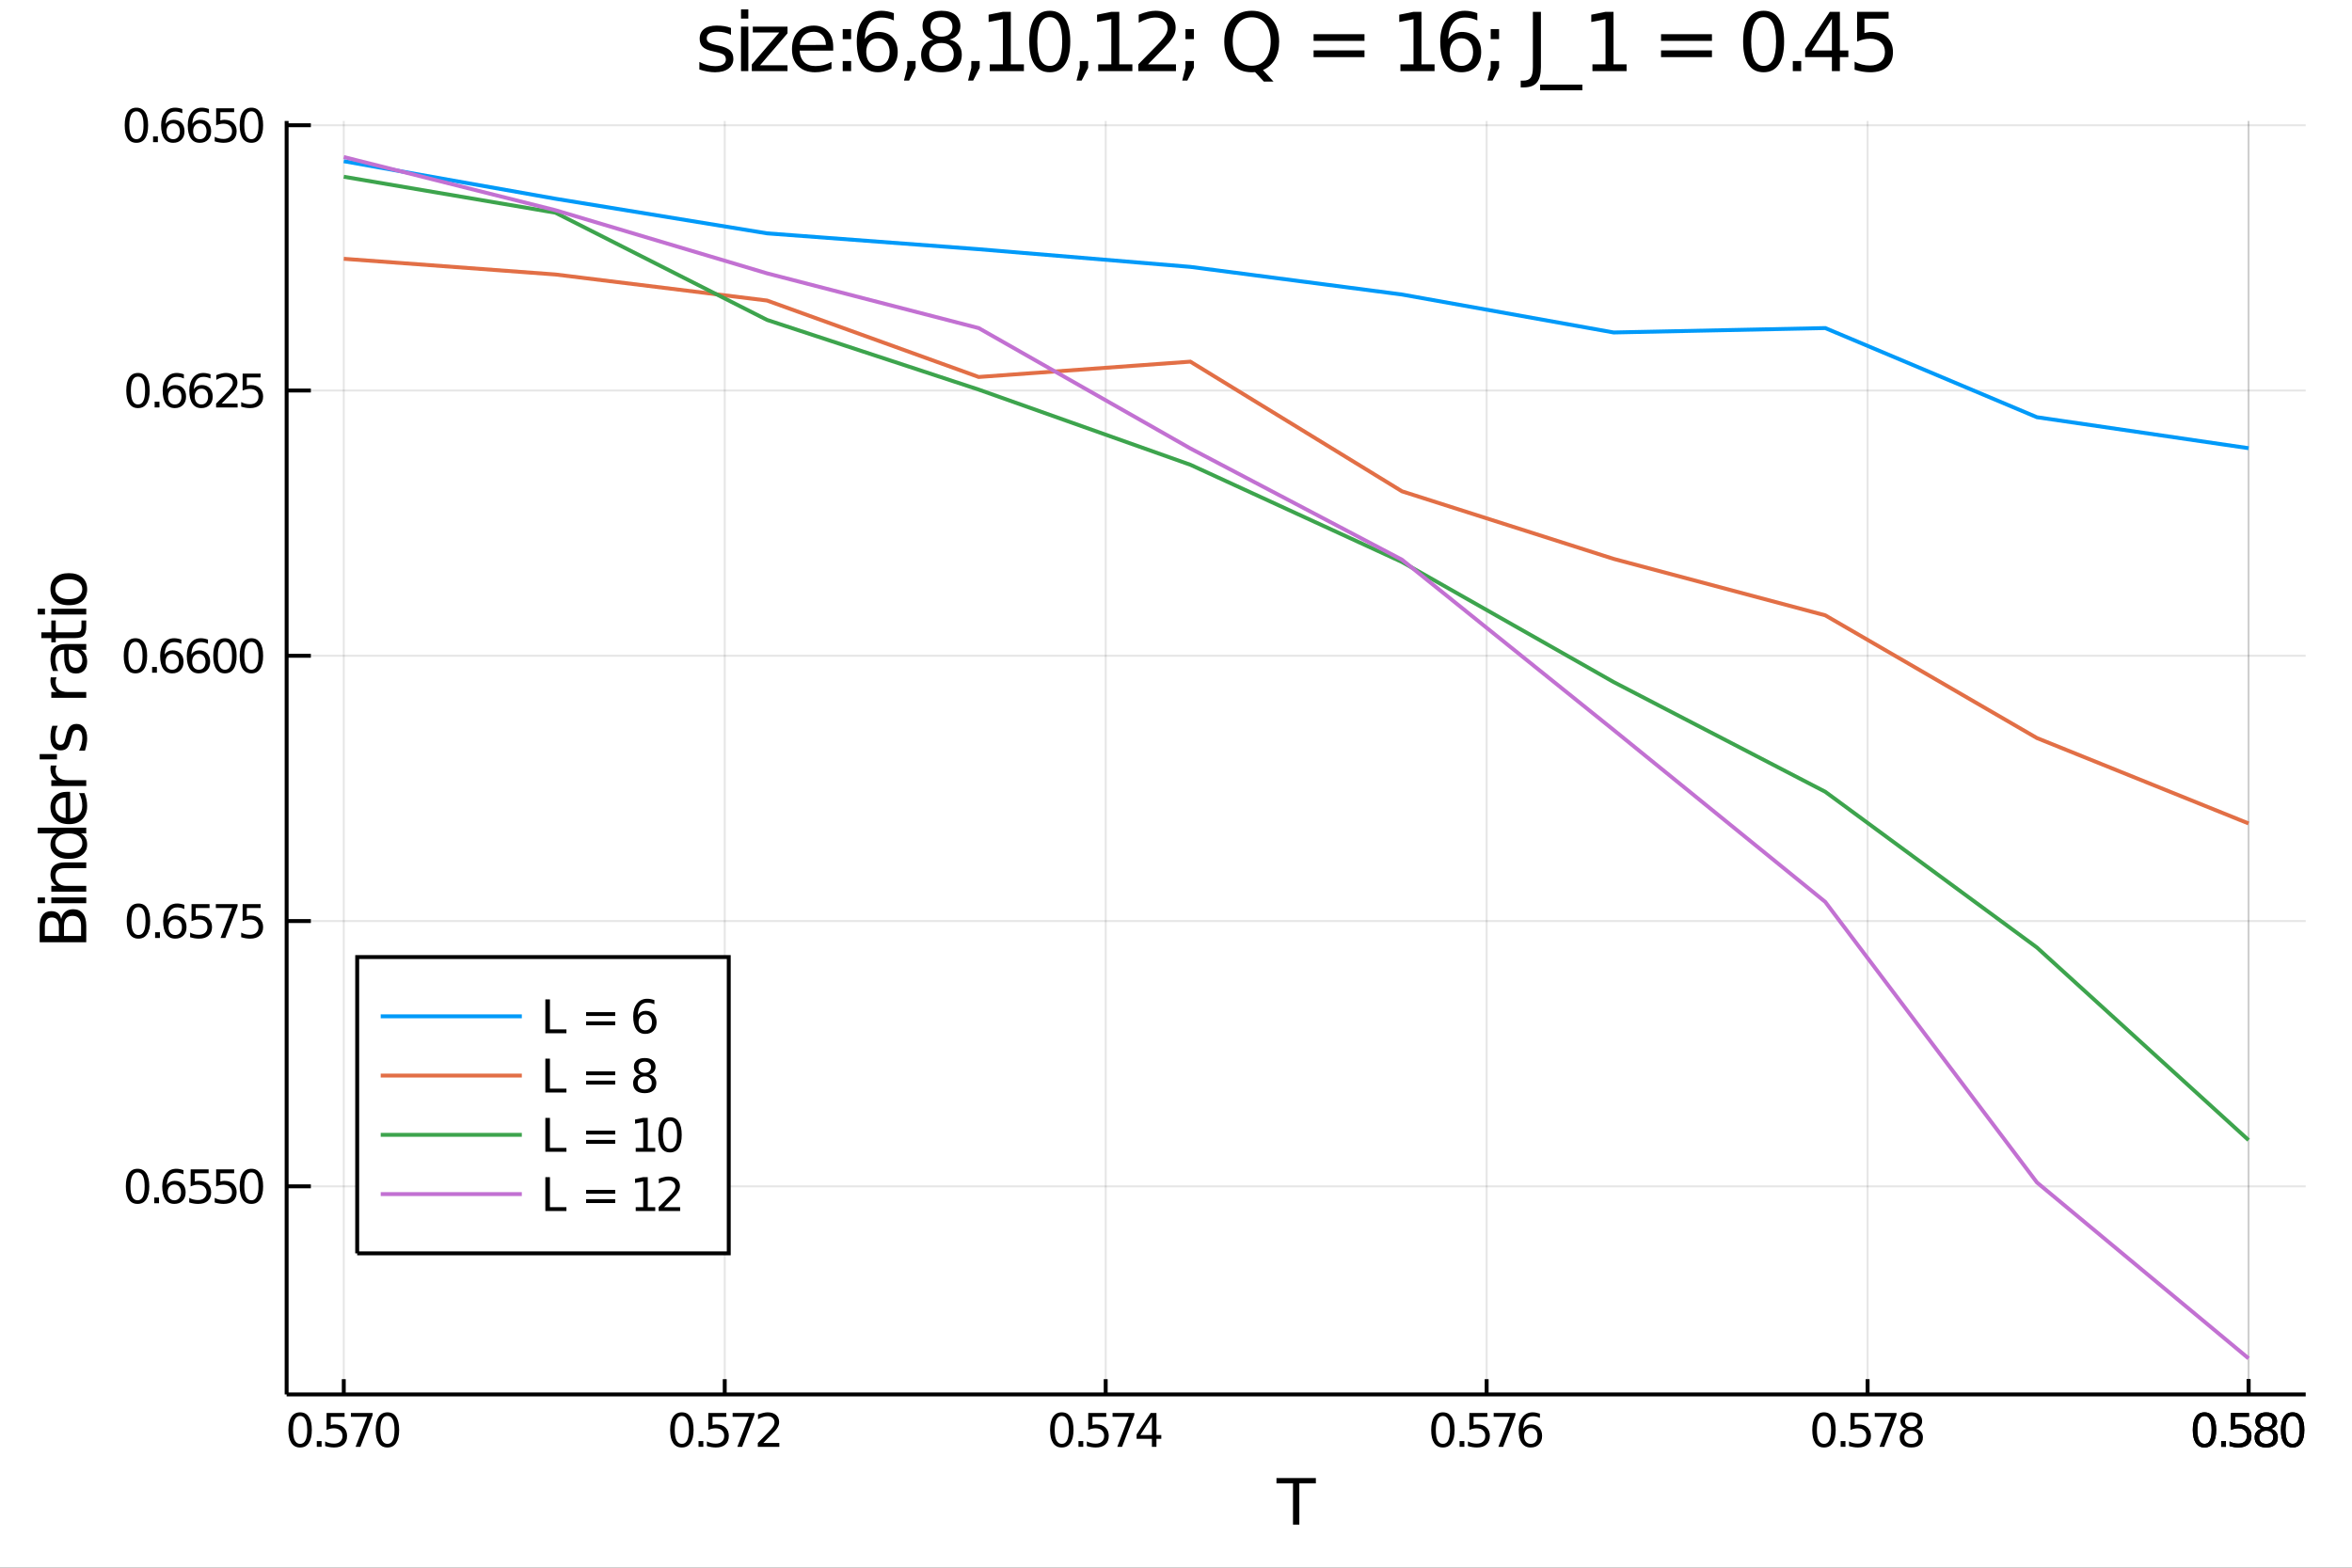 <?xml version="1.0" encoding="utf-8"?>
<svg xmlns="http://www.w3.org/2000/svg" xmlns:xlink="http://www.w3.org/1999/xlink" width="4800" height="3200" viewBox="0 0 19200 12800">
<rect x="0" y="0" width="19200" height="12800" fill="#333333" stroke="none"/>
<defs>
  <clipPath id="clip7700">
    <rect x="0" y="0" width="19200" height="12800"/>
  </clipPath>
</defs>
<path clip-path="url(#clip7700)" d="
M0 12800 L19200 12800 L19200 0 L0 0  Z
  " fill="#ffffff" fill-rule="evenodd" fill-opacity="1"/>
<defs>
  <clipPath id="clip7701">
    <rect x="3840" y="0" width="13441" height="12800"/>
  </clipPath>
</defs>
<path clip-path="url(#clip7700)" d="
M2339.85 11385.4 L18822 11385.4 L18822 987.777 L2339.85 987.777  Z
  " fill="#ffffff" fill-rule="evenodd" fill-opacity="1"/>
<defs>
  <clipPath id="clip7702">
    <rect x="2339" y="987" width="16483" height="10399"/>
  </clipPath>
</defs>
<polyline clip-path="url(#clip7702)" style="stroke:#000000; stroke-width:16; stroke-opacity:0.1; fill:none" points="
  2806.33,11385.4 2806.33,987.777 
  "/>
<polyline clip-path="url(#clip7702)" style="stroke:#000000; stroke-width:16; stroke-opacity:0.1; fill:none" points="
  5916.18,11385.4 5916.18,987.777 
  "/>
<polyline clip-path="url(#clip7702)" style="stroke:#000000; stroke-width:16; stroke-opacity:0.1; fill:none" points="
  9026.03,11385.4 9026.03,987.777 
  "/>
<polyline clip-path="url(#clip7702)" style="stroke:#000000; stroke-width:16; stroke-opacity:0.1; fill:none" points="
  12135.9,11385.4 12135.9,987.777 
  "/>
<polyline clip-path="url(#clip7702)" style="stroke:#000000; stroke-width:16; stroke-opacity:0.1; fill:none" points="
  15245.7,11385.4 15245.7,987.777 
  "/>
<polyline clip-path="url(#clip7702)" style="stroke:#000000; stroke-width:16; stroke-opacity:0.1; fill:none" points="
  18355.6,11385.4 18355.6,987.777 
  "/>
<polyline clip-path="url(#clip7702)" style="stroke:#000000; stroke-width:16; stroke-opacity:0.1; fill:none" points="
  18355.6,11385.4 18355.6,987.777 
  "/>
<polyline clip-path="url(#clip7702)" style="stroke:#000000; stroke-width:16; stroke-opacity:0.1; fill:none" points="
  2339.85,9686.22 18822,9686.22 
  "/>
<polyline clip-path="url(#clip7702)" style="stroke:#000000; stroke-width:16; stroke-opacity:0.1; fill:none" points="
  2339.85,7520.31 18822,7520.31 
  "/>
<polyline clip-path="url(#clip7702)" style="stroke:#000000; stroke-width:16; stroke-opacity:0.1; fill:none" points="
  2339.85,5354.4 18822,5354.4 
  "/>
<polyline clip-path="url(#clip7702)" style="stroke:#000000; stroke-width:16; stroke-opacity:0.1; fill:none" points="
  2339.85,3188.48 18822,3188.48 
  "/>
<polyline clip-path="url(#clip7702)" style="stroke:#000000; stroke-width:16; stroke-opacity:0.1; fill:none" points="
  2339.85,1022.57 18822,1022.57 
  "/>
<polyline clip-path="url(#clip7700)" style="stroke:#000000; stroke-width:32; stroke-opacity:1; fill:none" points="
  2339.85,11385.4 18822,11385.4 
  "/>
<polyline clip-path="url(#clip7700)" style="stroke:#000000; stroke-width:32; stroke-opacity:1; fill:none" points="
  2339.85,11385.4 2339.85,987.777 
  "/>
<polyline clip-path="url(#clip7700)" style="stroke:#000000; stroke-width:32; stroke-opacity:1; fill:none" points="
  2806.33,11385.4 2806.33,11260.7 
  "/>
<polyline clip-path="url(#clip7700)" style="stroke:#000000; stroke-width:32; stroke-opacity:1; fill:none" points="
  5916.18,11385.4 5916.18,11260.7 
  "/>
<polyline clip-path="url(#clip7700)" style="stroke:#000000; stroke-width:32; stroke-opacity:1; fill:none" points="
  9026.03,11385.4 9026.03,11260.7 
  "/>
<polyline clip-path="url(#clip7700)" style="stroke:#000000; stroke-width:32; stroke-opacity:1; fill:none" points="
  12135.9,11385.4 12135.9,11260.7 
  "/>
<polyline clip-path="url(#clip7700)" style="stroke:#000000; stroke-width:32; stroke-opacity:1; fill:none" points="
  15245.7,11385.4 15245.7,11260.7 
  "/>
<polyline clip-path="url(#clip7700)" style="stroke:#000000; stroke-width:32; stroke-opacity:1; fill:none" points="
  18355.6,11385.4 18355.6,11260.7 
  "/>
<polyline clip-path="url(#clip7700)" style="stroke:#000000; stroke-width:32; stroke-opacity:1; fill:none" points="
  18355.6,11385.4 18355.6,11260.7 
  "/>
<polyline clip-path="url(#clip7700)" style="stroke:#000000; stroke-width:32; stroke-opacity:1; fill:none" points="
  2339.85,9686.22 2537.64,9686.22 
  "/>
<polyline clip-path="url(#clip7700)" style="stroke:#000000; stroke-width:32; stroke-opacity:1; fill:none" points="
  2339.85,7520.31 2537.64,7520.31 
  "/>
<polyline clip-path="url(#clip7700)" style="stroke:#000000; stroke-width:32; stroke-opacity:1; fill:none" points="
  2339.85,5354.4 2537.64,5354.4 
  "/>
<polyline clip-path="url(#clip7700)" style="stroke:#000000; stroke-width:32; stroke-opacity:1; fill:none" points="
  2339.85,3188.48 2537.64,3188.48 
  "/>
<polyline clip-path="url(#clip7700)" style="stroke:#000000; stroke-width:32; stroke-opacity:1; fill:none" points="
  2339.85,1022.57 2537.64,1022.57 
  "/>
<path clip-path="url(#clip7700)" d="M 0 0 M2449.94 11561.4 Q2421.05 11561.4 2406.42 11589.9 Q2391.98 11618.2 2391.98 11675.3 Q2391.98 11732.1 2406.42 11760.6 Q2421.05 11789 2449.94 11789 Q2479.02 11789 2493.46 11760.6 Q2508.09 11732.1 2508.09 11675.3 Q2508.09 11618.2 2493.46 11589.9 Q2479.02 11561.4 2449.94 11561.4 M2449.94 11531.7 Q2496.42 11531.7 2520.87 11568.6 Q2545.5 11605.3 2545.5 11675.3 Q2545.5 11745.1 2520.87 11781.9 Q2496.42 11818.6 2449.94 11818.6 Q2403.46 11818.6 2378.83 11781.9 Q2354.39 11745.1 2354.39 11675.3 Q2354.39 11605.3 2378.83 11568.6 Q2403.46 11531.7 2449.94 11531.7 Z" fill="#000000" fill-rule="evenodd" fill-opacity="1" /><path clip-path="url(#clip7700)" d="M 0 0 M2586.05 11766.2 L2625.13 11766.2 L2625.13 11813.2 L2586.05 11813.2 L2586.05 11766.2 Z" fill="#000000" fill-rule="evenodd" fill-opacity="1" /><path clip-path="url(#clip7700)" d="M 0 0 M2666.05 11536.7 L2812.9 11536.7 L2812.9 11568.2 L2700.31 11568.2 L2700.31 11636 Q2708.46 11633.2 2716.61 11631.9 Q2724.76 11630.4 2732.9 11630.4 Q2779.2 11630.4 2806.24 11655.8 Q2833.27 11681.2 2833.27 11724.5 Q2833.27 11769.1 2805.5 11794 Q2777.72 11818.6 2727.16 11818.6 Q2709.76 11818.6 2691.61 11815.6 Q2673.65 11812.7 2654.39 11806.7 L2654.39 11769.1 Q2671.05 11778.2 2688.83 11782.7 Q2706.61 11787.1 2726.42 11787.1 Q2758.46 11787.1 2777.16 11770.3 Q2795.87 11753.4 2795.87 11724.5 Q2795.87 11695.6 2777.16 11678.8 Q2758.46 11661.9 2726.42 11661.9 Q2711.42 11661.9 2696.42 11665.3 Q2681.61 11668.6 2666.05 11675.6 L2666.05 11536.7 Z" fill="#000000" fill-rule="evenodd" fill-opacity="1" /><path clip-path="url(#clip7700)" d="M 0 0 M2864.39 11536.7 L3042.16 11536.7 L3042.16 11552.7 L2941.79 11813.2 L2902.72 11813.2 L2997.16 11568.2 L2864.39 11568.2 L2864.39 11536.7 Z" fill="#000000" fill-rule="evenodd" fill-opacity="1" /><path clip-path="url(#clip7700)" d="M 0 0 M3162.72 11561.4 Q3133.83 11561.4 3119.2 11589.9 Q3104.75 11618.2 3104.75 11675.3 Q3104.75 11732.1 3119.2 11760.6 Q3133.83 11789 3162.72 11789 Q3191.79 11789 3206.24 11760.6 Q3220.86 11732.1 3220.86 11675.3 Q3220.86 11618.2 3206.24 11589.9 Q3191.79 11561.4 3162.72 11561.4 M3162.72 11531.7 Q3209.2 11531.7 3233.64 11568.6 Q3258.27 11605.3 3258.27 11675.3 Q3258.27 11745.1 3233.64 11781.9 Q3209.2 11818.6 3162.72 11818.6 Q3116.24 11818.6 3091.61 11781.9 Q3067.16 11745.1 3067.16 11675.3 Q3067.16 11605.3 3091.61 11568.6 Q3116.24 11531.7 3162.72 11531.7 Z" fill="#000000" fill-rule="evenodd" fill-opacity="1" /><path clip-path="url(#clip7700)" d="M 0 0 M5566.18 11561.4 Q5537.29 11561.4 5522.66 11589.9 Q5508.22 11618.2 5508.22 11675.3 Q5508.22 11732.1 5522.66 11760.6 Q5537.29 11789 5566.18 11789 Q5595.25 11789 5609.7 11760.6 Q5624.33 11732.1 5624.33 11675.3 Q5624.33 11618.2 5609.7 11589.9 Q5595.25 11561.4 5566.18 11561.4 M5566.18 11531.7 Q5612.66 11531.7 5637.11 11568.6 Q5661.74 11605.3 5661.74 11675.3 Q5661.74 11745.1 5637.11 11781.9 Q5612.66 11818.6 5566.18 11818.6 Q5519.7 11818.6 5495.07 11781.9 Q5470.62 11745.1 5470.62 11675.3 Q5470.62 11605.3 5495.07 11568.6 Q5519.7 11531.7 5566.18 11531.7 Z" fill="#000000" fill-rule="evenodd" fill-opacity="1" /><path clip-path="url(#clip7700)" d="M 0 0 M5702.29 11766.2 L5741.36 11766.2 L5741.36 11813.2 L5702.29 11813.2 L5702.29 11766.2 Z" fill="#000000" fill-rule="evenodd" fill-opacity="1" /><path clip-path="url(#clip7700)" d="M 0 0 M5782.29 11536.7 L5929.14 11536.7 L5929.14 11568.2 L5816.55 11568.2 L5816.55 11636 Q5824.7 11633.2 5832.85 11631.9 Q5840.99 11630.4 5849.14 11630.4 Q5895.44 11630.4 5922.47 11655.8 Q5949.51 11681.2 5949.51 11724.5 Q5949.51 11769.1 5921.73 11794 Q5893.96 11818.6 5843.4 11818.6 Q5825.99 11818.6 5807.85 11815.6 Q5789.88 11812.7 5770.62 11806.7 L5770.62 11769.1 Q5787.29 11778.2 5805.07 11782.7 Q5822.85 11787.1 5842.66 11787.1 Q5874.7 11787.1 5893.4 11770.3 Q5912.1 11753.4 5912.1 11724.5 Q5912.1 11695.6 5893.4 11678.8 Q5874.7 11661.9 5842.66 11661.9 Q5827.66 11661.9 5812.66 11665.3 Q5797.85 11668.6 5782.29 11675.6 L5782.29 11536.7 Z" fill="#000000" fill-rule="evenodd" fill-opacity="1" /><path clip-path="url(#clip7700)" d="M 0 0 M5980.62 11536.7 L6158.4 11536.7 L6158.4 11552.7 L6058.03 11813.2 L6018.96 11813.2 L6113.4 11568.2 L5980.62 11568.2 L5980.62 11536.7 Z" fill="#000000" fill-rule="evenodd" fill-opacity="1" /><path clip-path="url(#clip7700)" d="M 0 0 M6231.18 11781.7 L6361.73 11781.7 L6361.73 11813.2 L6186.18 11813.2 L6186.18 11781.7 Q6207.47 11759.7 6244.14 11722.7 Q6280.99 11685.4 6290.44 11674.7 Q6308.4 11654.5 6315.44 11640.6 Q6322.66 11626.5 6322.66 11613 Q6322.66 11591 6307.1 11577.1 Q6291.73 11563.2 6266.92 11563.2 Q6249.32 11563.2 6229.69 11569.3 Q6210.25 11575.4 6188.03 11587.8 L6188.03 11550.1 Q6210.62 11541 6230.25 11536.4 Q6249.88 11531.7 6266.18 11531.7 Q6309.14 11531.7 6334.69 11553.2 Q6360.25 11574.7 6360.25 11610.6 Q6360.25 11627.7 6353.77 11643 Q6347.47 11658.2 6330.62 11679 Q6325.99 11684.3 6301.18 11710.1 Q6276.36 11735.6 6231.18 11781.7 Z" fill="#000000" fill-rule="evenodd" fill-opacity="1" /><path clip-path="url(#clip7700)" d="M 0 0 M8667.69 11561.4 Q8638.81 11561.4 8624.18 11589.9 Q8609.73 11618.2 8609.73 11675.3 Q8609.73 11732.1 8624.18 11760.6 Q8638.81 11789 8667.69 11789 Q8696.77 11789 8711.21 11760.6 Q8725.84 11732.1 8725.84 11675.3 Q8725.84 11618.2 8711.21 11589.9 Q8696.77 11561.4 8667.69 11561.4 M8667.69 11531.7 Q8714.18 11531.7 8738.62 11568.6 Q8763.25 11605.3 8763.25 11675.3 Q8763.25 11745.1 8738.62 11781.9 Q8714.18 11818.6 8667.69 11818.6 Q8621.21 11818.6 8596.58 11781.9 Q8572.14 11745.1 8572.14 11675.3 Q8572.14 11605.3 8596.58 11568.6 Q8621.21 11531.7 8667.69 11531.7 Z" fill="#000000" fill-rule="evenodd" fill-opacity="1" /><path clip-path="url(#clip7700)" d="M 0 0 M8803.81 11766.2 L8842.88 11766.2 L8842.88 11813.2 L8803.81 11813.2 L8803.81 11766.2 Z" fill="#000000" fill-rule="evenodd" fill-opacity="1" /><path clip-path="url(#clip7700)" d="M 0 0 M8883.8 11536.7 L9030.66 11536.7 L9030.66 11568.2 L8918.06 11568.2 L8918.06 11636 Q8926.21 11633.2 8934.36 11631.9 Q8942.51 11630.4 8950.66 11630.4 Q8996.95 11630.4 9023.99 11655.8 Q9051.03 11681.2 9051.03 11724.5 Q9051.03 11769.1 9023.25 11794 Q8995.47 11818.6 8944.92 11818.6 Q8927.51 11818.6 8909.36 11815.6 Q8891.4 11812.7 8872.14 11806.7 L8872.14 11769.1 Q8888.8 11778.2 8906.58 11782.7 Q8924.36 11787.1 8944.17 11787.1 Q8976.21 11787.1 8994.92 11770.3 Q9013.62 11753.4 9013.62 11724.5 Q9013.62 11695.6 8994.92 11678.8 Q8976.21 11661.9 8944.17 11661.9 Q8929.17 11661.9 8914.17 11665.3 Q8899.36 11668.6 8883.8 11675.6 L8883.8 11536.7 Z" fill="#000000" fill-rule="evenodd" fill-opacity="1" /><path clip-path="url(#clip7700)" d="M 0 0 M9082.14 11536.7 L9259.91 11536.7 L9259.91 11552.7 L9159.54 11813.2 L9120.47 11813.2 L9214.91 11568.2 L9082.14 11568.2 L9082.14 11536.7 Z" fill="#000000" fill-rule="evenodd" fill-opacity="1" /><path clip-path="url(#clip7700)" d="M 0 0 M9403.25 11569.3 L9308.8 11716.9 L9403.25 11716.9 L9403.25 11569.3 M9393.43 11536.7 L9440.47 11536.7 L9440.47 11716.9 L9479.91 11716.9 L9479.91 11748 L9440.47 11748 L9440.47 11813.2 L9403.25 11813.2 L9403.25 11748 L9278.43 11748 L9278.43 11711.9 L9393.43 11536.7 Z" fill="#000000" fill-rule="evenodd" fill-opacity="1" /><path clip-path="url(#clip7700)" d="M 0 0 M11778.8 11561.4 Q11750 11561.4 11735.3 11589.9 Q11720.9 11618.2 11720.9 11675.3 Q11720.9 11732.1 11735.3 11760.6 Q11750 11789 11778.8 11789 Q11807.9 11789 11822.4 11760.6 Q11837 11732.1 11837 11675.3 Q11837 11618.2 11822.4 11589.9 Q11807.9 11561.4 11778.8 11561.4 M11778.8 11531.7 Q11825.3 11531.7 11849.8 11568.6 Q11874.4 11605.3 11874.4 11675.3 Q11874.4 11745.1 11849.8 11781.9 Q11825.3 11818.6 11778.8 11818.6 Q11732.4 11818.6 11707.7 11781.9 Q11683.3 11745.1 11683.3 11675.3 Q11683.3 11605.3 11707.7 11568.6 Q11732.4 11531.7 11778.8 11531.7 Z" fill="#000000" fill-rule="evenodd" fill-opacity="1" /><path clip-path="url(#clip7700)" d="M 0 0 M11914.9 11766.2 L11954 11766.2 L11954 11813.2 L11914.9 11813.2 L11914.9 11766.2 Z" fill="#000000" fill-rule="evenodd" fill-opacity="1" /><path clip-path="url(#clip7700)" d="M 0 0 M11994.9 11536.7 L12141.8 11536.7 L12141.8 11568.2 L12029.2 11568.2 L12029.2 11636 Q12037.4 11633.2 12045.5 11631.9 Q12053.7 11630.4 12061.8 11630.4 Q12108.1 11630.4 12135.1 11655.8 Q12162.2 11681.2 12162.2 11724.5 Q12162.2 11769.1 12134.4 11794 Q12106.6 11818.6 12056.1 11818.6 Q12038.7 11818.6 12020.5 11815.6 Q12002.5 11812.7 11983.3 11806.7 L11983.3 11769.1 Q11999.9 11778.2 12017.7 11782.7 Q12035.5 11787.1 12055.3 11787.1 Q12087.4 11787.1 12106.1 11770.3 Q12124.8 11753.4 12124.8 11724.5 Q12124.8 11695.6 12106.1 11678.8 Q12087.4 11661.9 12055.3 11661.9 Q12040.3 11661.9 12025.3 11665.3 Q12010.5 11668.6 11994.9 11675.6 L11994.9 11536.7 Z" fill="#000000" fill-rule="evenodd" fill-opacity="1" /><path clip-path="url(#clip7700)" d="M 0 0 M12193.3 11536.7 L12371.1 11536.7 L12371.1 11552.7 L12270.7 11813.2 L12231.6 11813.2 L12326.1 11568.2 L12193.3 11568.2 L12193.3 11536.7 Z" fill="#000000" fill-rule="evenodd" fill-opacity="1" /><path clip-path="url(#clip7700)" d="M 0 0 M12496.2 11660.1 Q12471.1 11660.1 12456.2 11677.3 Q12441.6 11694.5 12441.6 11724.5 Q12441.6 11754.3 12456.2 11771.7 Q12471.1 11789 12496.2 11789 Q12521.4 11789 12536.1 11771.7 Q12550.9 11754.3 12550.9 11724.5 Q12550.9 11694.5 12536.1 11677.3 Q12521.4 11660.1 12496.2 11660.1 M12570.5 11542.8 L12570.5 11576.9 Q12556.4 11570.3 12542 11566.7 Q12527.7 11563.2 12513.6 11563.2 Q12476.6 11563.2 12457 11588.2 Q12437.5 11613.2 12434.8 11663.8 Q12445.7 11647.7 12462.2 11639.1 Q12478.7 11630.4 12498.5 11630.4 Q12540.1 11630.4 12564.2 11655.8 Q12588.5 11681 12588.5 11724.5 Q12588.5 11767.1 12563.3 11792.8 Q12538.1 11818.6 12496.2 11818.6 Q12448.3 11818.6 12422.9 11781.9 Q12397.5 11745.1 12397.5 11675.3 Q12397.5 11609.7 12428.7 11570.8 Q12459.8 11531.7 12512.2 11531.7 Q12526.2 11531.7 12540.5 11534.5 Q12554.9 11537.3 12570.5 11542.8 Z" fill="#000000" fill-rule="evenodd" fill-opacity="1" /><path clip-path="url(#clip7700)" d="M 0 0 M14889.7 11561.4 Q14860.8 11561.4 14846.2 11589.9 Q14831.7 11618.2 14831.7 11675.3 Q14831.7 11732.1 14846.2 11760.6 Q14860.8 11789 14889.7 11789 Q14918.8 11789 14933.2 11760.6 Q14947.9 11732.1 14947.9 11675.3 Q14947.9 11618.2 14933.2 11589.9 Q14918.8 11561.4 14889.7 11561.4 M14889.7 11531.7 Q14936.2 11531.7 14960.6 11568.6 Q14985.3 11605.3 14985.3 11675.3 Q14985.3 11745.1 14960.6 11781.9 Q14936.2 11818.6 14889.7 11818.6 Q14843.2 11818.6 14818.6 11781.9 Q14794.2 11745.1 14794.2 11675.3 Q14794.2 11605.3 14818.6 11568.6 Q14843.2 11531.7 14889.7 11531.7 Z" fill="#000000" fill-rule="evenodd" fill-opacity="1" /><path clip-path="url(#clip7700)" d="M 0 0 M15025.8 11766.2 L15064.9 11766.2 L15064.9 11813.2 L15025.8 11813.2 L15025.8 11766.2 Z" fill="#000000" fill-rule="evenodd" fill-opacity="1" /><path clip-path="url(#clip7700)" d="M 0 0 M15105.8 11536.7 L15252.7 11536.7 L15252.7 11568.2 L15140.1 11568.2 L15140.1 11636 Q15148.2 11633.2 15156.4 11631.9 Q15164.5 11630.4 15172.7 11630.4 Q15219 11630.4 15246 11655.8 Q15273 11681.2 15273 11724.5 Q15273 11769.1 15245.3 11794 Q15217.5 11818.6 15166.9 11818.6 Q15149.5 11818.6 15131.4 11815.6 Q15113.4 11812.7 15094.1 11806.7 L15094.1 11769.1 Q15110.8 11778.2 15128.6 11782.7 Q15146.4 11787.1 15166.2 11787.1 Q15198.2 11787.1 15216.9 11770.3 Q15235.6 11753.4 15235.6 11724.5 Q15235.6 11695.6 15216.9 11678.8 Q15198.2 11661.9 15166.2 11661.9 Q15151.2 11661.9 15136.2 11665.3 Q15121.4 11668.6 15105.8 11675.6 L15105.8 11536.7 Z" fill="#000000" fill-rule="evenodd" fill-opacity="1" /><path clip-path="url(#clip7700)" d="M 0 0 M15304.1 11536.7 L15481.9 11536.7 L15481.9 11552.7 L15381.6 11813.2 L15342.5 11813.2 L15436.9 11568.2 L15304.1 11568.2 L15304.1 11536.7 Z" fill="#000000" fill-rule="evenodd" fill-opacity="1" /><path clip-path="url(#clip7700)" d="M 0 0 M15602.5 11681.9 Q15575.8 11681.9 15560.4 11696.2 Q15545.3 11710.4 15545.3 11735.4 Q15545.3 11760.4 15560.4 11774.7 Q15575.8 11789 15602.5 11789 Q15629.1 11789 15644.5 11774.7 Q15659.9 11760.3 15659.9 11735.4 Q15659.9 11710.4 15644.5 11696.2 Q15629.3 11681.9 15602.5 11681.9 M15565.1 11666 Q15541 11660.1 15527.5 11643.6 Q15514.1 11627.1 15514.1 11603.4 Q15514.1 11570.3 15537.7 11551 Q15561.4 11531.7 15602.5 11531.7 Q15643.8 11531.7 15667.3 11551 Q15690.8 11570.3 15690.8 11603.4 Q15690.8 11627.1 15677.3 11643.6 Q15664 11660.1 15640.1 11666 Q15667.1 11672.3 15682.1 11690.6 Q15697.3 11709 15697.3 11735.4 Q15697.3 11775.6 15672.7 11797.1 Q15648.2 11818.6 15602.5 11818.6 Q15556.7 11818.6 15532.1 11797.1 Q15507.7 11775.6 15507.7 11735.4 Q15507.7 11709 15522.9 11690.6 Q15538 11672.3 15565.1 11666 M15551.4 11606.9 Q15551.4 11628.4 15564.7 11640.4 Q15578.2 11652.5 15602.5 11652.5 Q15626.6 11652.5 15640.1 11640.4 Q15653.8 11628.4 15653.8 11606.9 Q15653.8 11585.4 15640.1 11573.4 Q15626.6 11561.4 15602.5 11561.4 Q15578.2 11561.4 15564.7 11573.4 Q15551.4 11585.4 15551.4 11606.9 Z" fill="#000000" fill-rule="evenodd" fill-opacity="1" /><path clip-path="url(#clip7700)" d="M 0 0 M17995.9 11561.4 Q17967.1 11561.4 17952.4 11589.9 Q17938 11618.2 17938 11675.3 Q17938 11732.1 17952.4 11760.6 Q17967.1 11789 17995.9 11789 Q18025 11789 18039.5 11760.6 Q18054.1 11732.1 18054.1 11675.3 Q18054.1 11618.2 18039.5 11589.9 Q18025 11561.4 17995.9 11561.4 M17995.9 11531.7 Q18042.4 11531.7 18066.9 11568.6 Q18091.5 11605.3 18091.5 11675.3 Q18091.5 11745.1 18066.9 11781.9 Q18042.4 11818.6 17995.9 11818.6 Q17949.5 11818.6 17924.8 11781.9 Q17900.4 11745.1 17900.4 11675.3 Q17900.4 11605.3 17924.8 11568.6 Q17949.5 11531.7 17995.9 11531.7 Z" fill="#000000" fill-rule="evenodd" fill-opacity="1" /><path clip-path="url(#clip7700)" d="M 0 0 M18132.1 11766.2 L18171.1 11766.2 L18171.1 11813.2 L18132.1 11813.2 L18132.1 11766.2 Z" fill="#000000" fill-rule="evenodd" fill-opacity="1" /><path clip-path="url(#clip7700)" d="M 0 0 M18212.1 11536.7 L18358.9 11536.7 L18358.9 11568.2 L18246.3 11568.2 L18246.3 11636 Q18254.5 11633.2 18262.6 11631.9 Q18270.8 11630.4 18278.9 11630.4 Q18325.2 11630.4 18352.2 11655.8 Q18379.3 11681.2 18379.3 11724.5 Q18379.3 11769.1 18351.5 11794 Q18323.7 11818.6 18273.2 11818.6 Q18255.8 11818.6 18237.6 11815.6 Q18219.6 11812.7 18200.4 11806.7 L18200.4 11769.1 Q18217.1 11778.2 18234.8 11782.7 Q18252.6 11787.1 18272.4 11787.1 Q18304.5 11787.1 18323.2 11770.3 Q18341.9 11753.4 18341.9 11724.5 Q18341.9 11695.6 18323.2 11678.8 Q18304.5 11661.9 18272.4 11661.9 Q18257.4 11661.9 18242.4 11665.3 Q18227.6 11668.6 18212.1 11675.6 L18212.1 11536.7 Z" fill="#000000" fill-rule="evenodd" fill-opacity="1" /><path clip-path="url(#clip7700)" d="M 0 0 M18499.8 11681.9 Q18473.2 11681.9 18457.8 11696.2 Q18442.6 11710.4 18442.6 11735.4 Q18442.6 11760.4 18457.8 11774.7 Q18473.2 11789 18499.8 11789 Q18526.5 11789 18541.9 11774.7 Q18557.2 11760.3 18557.2 11735.4 Q18557.2 11710.4 18541.9 11696.2 Q18526.7 11681.9 18499.8 11681.9 M18462.4 11666 Q18438.3 11660.1 18424.8 11643.6 Q18411.5 11627.1 18411.5 11603.4 Q18411.5 11570.3 18435 11551 Q18458.7 11531.7 18499.8 11531.7 Q18541.1 11531.7 18564.6 11551 Q18588.2 11570.3 18588.2 11603.4 Q18588.2 11627.1 18574.6 11643.6 Q18561.3 11660.1 18537.4 11666 Q18564.5 11672.3 18579.5 11690.6 Q18594.6 11709 18594.6 11735.4 Q18594.6 11775.6 18570 11797.1 Q18545.6 11818.6 18499.8 11818.6 Q18454.1 11818.6 18429.5 11797.1 Q18405 11775.6 18405 11735.4 Q18405 11709 18420.2 11690.6 Q18435.4 11672.3 18462.4 11666 M18448.7 11606.9 Q18448.7 11628.4 18462.1 11640.4 Q18475.6 11652.5 18499.8 11652.5 Q18523.9 11652.5 18537.4 11640.4 Q18551.1 11628.4 18551.1 11606.9 Q18551.1 11585.4 18537.4 11573.4 Q18523.9 11561.4 18499.8 11561.4 Q18475.6 11561.4 18462.1 11573.4 Q18448.7 11585.4 18448.7 11606.9 Z" fill="#000000" fill-rule="evenodd" fill-opacity="1" /><path clip-path="url(#clip7700)" d="M 0 0 M18715.2 11561.4 Q18686.3 11561.4 18671.7 11589.9 Q18657.2 11618.2 18657.2 11675.3 Q18657.2 11732.1 18671.7 11760.6 Q18686.3 11789 18715.2 11789 Q18744.3 11789 18758.7 11760.6 Q18773.3 11732.1 18773.3 11675.3 Q18773.3 11618.2 18758.7 11589.9 Q18744.3 11561.4 18715.2 11561.4 M18715.2 11531.7 Q18761.7 11531.7 18786.1 11568.6 Q18810.8 11605.3 18810.8 11675.3 Q18810.8 11745.1 18786.1 11781.9 Q18761.7 11818.6 18715.2 11818.6 Q18668.7 11818.6 18644.1 11781.9 Q18619.6 11745.1 18619.6 11675.3 Q18619.6 11605.3 18644.1 11568.6 Q18668.7 11531.7 18715.2 11531.7 Z" fill="#000000" fill-rule="evenodd" fill-opacity="1" /><path clip-path="url(#clip7700)" d="M 0 0 M17995.9 11561.4 Q17967.1 11561.4 17952.4 11589.9 Q17938 11618.2 17938 11675.3 Q17938 11732.1 17952.4 11760.6 Q17967.1 11789 17995.9 11789 Q18025 11789 18039.5 11760.6 Q18054.1 11732.1 18054.1 11675.3 Q18054.1 11618.2 18039.5 11589.9 Q18025 11561.4 17995.9 11561.4 M17995.9 11531.7 Q18042.4 11531.7 18066.9 11568.6 Q18091.5 11605.3 18091.5 11675.3 Q18091.5 11745.1 18066.9 11781.9 Q18042.4 11818.6 17995.9 11818.6 Q17949.5 11818.6 17924.8 11781.9 Q17900.4 11745.1 17900.4 11675.3 Q17900.4 11605.3 17924.8 11568.6 Q17949.5 11531.7 17995.9 11531.7 Z" fill="#000000" fill-rule="evenodd" fill-opacity="1" /><path clip-path="url(#clip7700)" d="M 0 0 M18132.1 11766.2 L18171.1 11766.2 L18171.1 11813.2 L18132.1 11813.2 L18132.1 11766.2 Z" fill="#000000" fill-rule="evenodd" fill-opacity="1" /><path clip-path="url(#clip7700)" d="M 0 0 M18212.1 11536.7 L18358.9 11536.7 L18358.9 11568.2 L18246.3 11568.2 L18246.3 11636 Q18254.5 11633.2 18262.6 11631.9 Q18270.8 11630.4 18278.9 11630.4 Q18325.2 11630.4 18352.2 11655.8 Q18379.3 11681.2 18379.3 11724.5 Q18379.3 11769.1 18351.5 11794 Q18323.7 11818.6 18273.2 11818.6 Q18255.8 11818.6 18237.6 11815.6 Q18219.6 11812.7 18200.4 11806.7 L18200.4 11769.1 Q18217.1 11778.2 18234.8 11782.7 Q18252.6 11787.1 18272.4 11787.1 Q18304.5 11787.1 18323.2 11770.3 Q18341.9 11753.4 18341.9 11724.5 Q18341.9 11695.6 18323.2 11678.8 Q18304.5 11661.9 18272.4 11661.9 Q18257.4 11661.9 18242.4 11665.3 Q18227.6 11668.6 18212.1 11675.6 L18212.1 11536.7 Z" fill="#000000" fill-rule="evenodd" fill-opacity="1" /><path clip-path="url(#clip7700)" d="M 0 0 M18499.8 11681.9 Q18473.2 11681.9 18457.8 11696.2 Q18442.6 11710.4 18442.6 11735.4 Q18442.6 11760.4 18457.8 11774.7 Q18473.2 11789 18499.8 11789 Q18526.5 11789 18541.9 11774.7 Q18557.2 11760.3 18557.2 11735.4 Q18557.2 11710.4 18541.9 11696.2 Q18526.7 11681.9 18499.8 11681.9 M18462.4 11666 Q18438.3 11660.1 18424.8 11643.6 Q18411.5 11627.1 18411.5 11603.4 Q18411.5 11570.3 18435 11551 Q18458.7 11531.7 18499.8 11531.7 Q18541.1 11531.7 18564.6 11551 Q18588.2 11570.3 18588.2 11603.4 Q18588.2 11627.1 18574.6 11643.6 Q18561.3 11660.1 18537.4 11666 Q18564.5 11672.3 18579.5 11690.6 Q18594.6 11709 18594.6 11735.4 Q18594.6 11775.6 18570 11797.1 Q18545.6 11818.6 18499.8 11818.6 Q18454.1 11818.6 18429.5 11797.1 Q18405 11775.6 18405 11735.4 Q18405 11709 18420.2 11690.6 Q18435.4 11672.3 18462.4 11666 M18448.7 11606.9 Q18448.7 11628.4 18462.1 11640.4 Q18475.6 11652.5 18499.8 11652.5 Q18523.9 11652.5 18537.4 11640.4 Q18551.1 11628.4 18551.1 11606.9 Q18551.1 11585.4 18537.4 11573.4 Q18523.9 11561.4 18499.8 11561.4 Q18475.6 11561.4 18462.1 11573.4 Q18448.7 11585.4 18448.7 11606.9 Z" fill="#000000" fill-rule="evenodd" fill-opacity="1" /><path clip-path="url(#clip7700)" d="M 0 0 M18715.2 11561.4 Q18686.3 11561.4 18671.7 11589.9 Q18657.2 11618.2 18657.2 11675.3 Q18657.2 11732.1 18671.7 11760.6 Q18686.3 11789 18715.2 11789 Q18744.3 11789 18758.7 11760.6 Q18773.3 11732.1 18773.3 11675.3 Q18773.3 11618.2 18758.7 11589.9 Q18744.3 11561.4 18715.2 11561.4 M18715.2 11531.7 Q18761.7 11531.7 18786.1 11568.6 Q18810.8 11605.3 18810.8 11675.3 Q18810.8 11745.1 18786.1 11781.9 Q18761.7 11818.6 18715.2 11818.6 Q18668.7 11818.6 18644.1 11781.9 Q18619.6 11745.1 18619.6 11675.3 Q18619.6 11605.3 18644.1 11568.6 Q18668.7 11531.7 18715.2 11531.7 Z" fill="#000000" fill-rule="evenodd" fill-opacity="1" /><path clip-path="url(#clip7700)" d="M 0 0 M1122.86 9572.61 Q1093.97 9572.61 1079.34 9601.13 Q1064.9 9629.46 1064.9 9686.5 Q1064.9 9743.35 1079.34 9771.87 Q1093.97 9800.2 1122.86 9800.2 Q1151.93 9800.2 1166.38 9771.87 Q1181.01 9743.35 1181.01 9686.5 Q1181.01 9629.46 1166.38 9601.13 Q1151.93 9572.61 1122.86 9572.61 M1122.86 9542.98 Q1169.34 9542.98 1193.78 9579.83 Q1218.41 9616.5 1218.41 9686.5 Q1218.41 9756.31 1193.78 9793.16 Q1169.34 9829.83 1122.86 9829.83 Q1076.38 9829.83 1051.75 9793.16 Q1027.3 9756.31 1027.3 9686.5 Q1027.3 9616.5 1051.75 9579.83 Q1076.38 9542.98 1122.86 9542.98 Z" fill="#000000" fill-rule="evenodd" fill-opacity="1" /><path clip-path="url(#clip7700)" d="M 0 0 M1258.97 9777.42 L1298.04 9777.42 L1298.04 9824.46 L1258.97 9824.46 L1258.97 9777.42 Z" fill="#000000" fill-rule="evenodd" fill-opacity="1" /><path clip-path="url(#clip7700)" d="M 0 0 M1423.23 9671.31 Q1398.04 9671.31 1383.23 9688.53 Q1368.6 9705.76 1368.6 9735.76 Q1368.6 9765.57 1383.23 9782.98 Q1398.04 9800.2 1423.23 9800.2 Q1448.41 9800.2 1463.04 9782.98 Q1477.86 9765.57 1477.86 9735.76 Q1477.86 9705.76 1463.04 9688.53 Q1448.41 9671.31 1423.23 9671.31 M1497.49 9554.09 L1497.49 9588.16 Q1483.41 9581.5 1468.97 9577.98 Q1454.71 9574.46 1440.63 9574.46 Q1403.6 9574.46 1383.97 9599.46 Q1364.52 9624.46 1361.75 9675.02 Q1372.67 9658.9 1389.15 9650.39 Q1405.63 9641.68 1425.45 9641.68 Q1467.12 9641.68 1491.19 9667.05 Q1515.45 9692.24 1515.45 9735.76 Q1515.45 9778.35 1490.26 9804.09 Q1465.08 9829.83 1423.23 9829.83 Q1375.26 9829.83 1349.89 9793.16 Q1324.52 9756.31 1324.52 9686.5 Q1324.52 9620.94 1355.63 9582.05 Q1386.75 9542.98 1439.15 9542.98 Q1453.23 9542.98 1467.49 9545.76 Q1481.93 9548.53 1497.49 9554.09 Z" fill="#000000" fill-rule="evenodd" fill-opacity="1" /><path clip-path="url(#clip7700)" d="M 0 0 M1556.37 9547.98 L1703.23 9547.98 L1703.23 9579.46 L1590.63 9579.46 L1590.63 9647.24 Q1598.78 9644.46 1606.93 9643.16 Q1615.08 9641.68 1623.23 9641.68 Q1669.52 9641.68 1696.56 9667.05 Q1723.6 9692.42 1723.6 9735.76 Q1723.6 9780.39 1695.82 9805.2 Q1668.04 9829.83 1617.49 9829.83 Q1600.08 9829.83 1581.93 9826.87 Q1563.97 9823.9 1544.71 9817.98 L1544.71 9780.39 Q1561.37 9789.46 1579.15 9793.9 Q1596.93 9798.35 1616.74 9798.35 Q1648.78 9798.35 1667.49 9781.5 Q1686.19 9764.64 1686.19 9735.76 Q1686.19 9706.87 1667.49 9690.02 Q1648.78 9673.16 1616.74 9673.16 Q1601.74 9673.16 1586.74 9676.5 Q1571.93 9679.83 1556.37 9686.87 L1556.37 9547.98 Z" fill="#000000" fill-rule="evenodd" fill-opacity="1" /><path clip-path="url(#clip7700)" d="M 0 0 M1764.52 9547.98 L1911.37 9547.98 L1911.37 9579.46 L1798.78 9579.46 L1798.78 9647.24 Q1806.93 9644.46 1815.08 9643.16 Q1823.23 9641.68 1831.37 9641.68 Q1877.67 9641.68 1904.71 9667.05 Q1931.74 9692.42 1931.74 9735.76 Q1931.74 9780.39 1903.97 9805.2 Q1876.19 9829.83 1825.63 9829.83 Q1808.23 9829.83 1790.08 9826.87 Q1772.11 9823.9 1752.86 9817.98 L1752.86 9780.39 Q1769.52 9789.46 1787.3 9793.9 Q1805.08 9798.35 1824.89 9798.35 Q1856.93 9798.35 1875.63 9781.5 Q1894.34 9764.64 1894.34 9735.76 Q1894.34 9706.87 1875.63 9690.02 Q1856.93 9673.16 1824.89 9673.16 Q1809.89 9673.16 1794.89 9676.5 Q1780.08 9679.83 1764.52 9686.87 L1764.52 9547.98 Z" fill="#000000" fill-rule="evenodd" fill-opacity="1" /><path clip-path="url(#clip7700)" d="M 0 0 M2052.3 9572.61 Q2023.41 9572.61 2008.78 9601.13 Q1994.34 9629.46 1994.34 9686.5 Q1994.34 9743.35 2008.78 9771.87 Q2023.41 9800.2 2052.3 9800.2 Q2081.37 9800.2 2095.82 9771.87 Q2110.45 9743.35 2110.45 9686.5 Q2110.45 9629.46 2095.82 9601.13 Q2081.37 9572.61 2052.3 9572.61 M2052.3 9542.98 Q2098.78 9542.98 2123.22 9579.83 Q2147.85 9616.5 2147.85 9686.5 Q2147.85 9756.31 2123.22 9793.16 Q2098.78 9829.83 2052.3 9829.83 Q2005.82 9829.83 1981.19 9793.16 Q1956.74 9756.31 1956.74 9686.5 Q1956.74 9616.5 1981.19 9579.83 Q2005.82 9542.98 2052.3 9542.98 Z" fill="#000000" fill-rule="evenodd" fill-opacity="1" /><path clip-path="url(#clip7700)" d="M 0 0 M1130.08 7406.7 Q1101.19 7406.7 1086.56 7435.22 Q1072.12 7463.55 1072.12 7520.59 Q1072.12 7577.44 1086.56 7605.96 Q1101.19 7634.29 1130.08 7634.29 Q1159.15 7634.29 1173.6 7605.96 Q1188.23 7577.44 1188.23 7520.59 Q1188.23 7463.55 1173.6 7435.22 Q1159.15 7406.7 1130.08 7406.7 M1130.08 7377.07 Q1176.56 7377.07 1201.01 7413.92 Q1225.64 7450.59 1225.64 7520.59 Q1225.64 7590.4 1201.01 7627.25 Q1176.56 7663.92 1130.08 7663.92 Q1083.6 7663.92 1058.97 7627.25 Q1034.53 7590.4 1034.53 7520.59 Q1034.53 7450.59 1058.97 7413.92 Q1083.6 7377.07 1130.08 7377.07 Z" fill="#000000" fill-rule="evenodd" fill-opacity="1" /><path clip-path="url(#clip7700)" d="M 0 0 M1266.19 7611.51 L1305.26 7611.51 L1305.26 7658.55 L1266.19 7658.55 L1266.19 7611.51 Z" fill="#000000" fill-rule="evenodd" fill-opacity="1" /><path clip-path="url(#clip7700)" d="M 0 0 M1430.45 7505.4 Q1405.26 7505.4 1390.45 7522.62 Q1375.82 7539.84 1375.82 7569.84 Q1375.82 7599.66 1390.45 7617.07 Q1405.26 7634.29 1430.45 7634.29 Q1455.63 7634.29 1470.26 7617.07 Q1485.08 7599.66 1485.08 7569.84 Q1485.08 7539.84 1470.26 7522.62 Q1455.63 7505.4 1430.45 7505.4 M1504.71 7388.18 L1504.71 7422.25 Q1490.63 7415.59 1476.19 7412.07 Q1461.93 7408.55 1447.86 7408.55 Q1410.82 7408.55 1391.19 7433.55 Q1371.75 7458.55 1368.97 7509.1 Q1379.89 7492.99 1396.38 7484.47 Q1412.86 7475.77 1432.67 7475.77 Q1474.34 7475.77 1498.41 7501.14 Q1522.67 7526.33 1522.67 7569.84 Q1522.67 7612.44 1497.49 7638.18 Q1472.3 7663.92 1430.45 7663.92 Q1382.49 7663.92 1357.12 7627.25 Q1331.75 7590.4 1331.75 7520.59 Q1331.75 7455.03 1362.86 7416.14 Q1393.97 7377.07 1446.38 7377.07 Q1460.45 7377.07 1474.71 7379.85 Q1489.15 7382.62 1504.71 7388.18 Z" fill="#000000" fill-rule="evenodd" fill-opacity="1" /><path clip-path="url(#clip7700)" d="M 0 0 M1563.6 7382.07 L1710.45 7382.07 L1710.45 7413.55 L1597.86 7413.55 L1597.86 7481.33 Q1606 7478.55 1614.15 7477.25 Q1622.3 7475.77 1630.45 7475.77 Q1676.74 7475.77 1703.78 7501.14 Q1730.82 7526.51 1730.82 7569.84 Q1730.82 7614.47 1703.04 7639.29 Q1675.26 7663.92 1624.71 7663.92 Q1607.3 7663.92 1589.15 7660.95 Q1571.19 7657.99 1551.93 7652.07 L1551.93 7614.47 Q1568.6 7623.55 1586.37 7627.99 Q1604.15 7632.44 1623.97 7632.44 Q1656 7632.44 1674.71 7615.58 Q1693.41 7598.73 1693.41 7569.84 Q1693.41 7540.96 1674.71 7524.1 Q1656 7507.25 1623.97 7507.25 Q1608.97 7507.25 1593.97 7510.59 Q1579.15 7513.92 1563.6 7520.96 L1563.6 7382.07 Z" fill="#000000" fill-rule="evenodd" fill-opacity="1" /><path clip-path="url(#clip7700)" d="M 0 0 M1761.93 7382.07 L1939.71 7382.07 L1939.71 7397.99 L1839.34 7658.55 L1800.26 7658.55 L1894.71 7413.55 L1761.93 7413.55 L1761.93 7382.07 Z" fill="#000000" fill-rule="evenodd" fill-opacity="1" /><path clip-path="url(#clip7700)" d="M 0 0 M1980.63 7382.07 L2127.48 7382.07 L2127.48 7413.55 L2014.89 7413.55 L2014.89 7481.33 Q2023.04 7478.55 2031.19 7477.25 Q2039.34 7475.77 2047.48 7475.77 Q2093.78 7475.77 2120.82 7501.14 Q2147.85 7526.51 2147.85 7569.84 Q2147.85 7614.47 2120.08 7639.29 Q2092.3 7663.92 2041.74 7663.92 Q2024.34 7663.92 2006.19 7660.95 Q1988.22 7657.99 1968.97 7652.07 L1968.97 7614.47 Q1985.63 7623.55 2003.41 7627.99 Q2021.19 7632.44 2041 7632.44 Q2073.04 7632.44 2091.74 7615.58 Q2110.45 7598.73 2110.45 7569.84 Q2110.45 7540.96 2091.74 7524.1 Q2073.04 7507.25 2041 7507.25 Q2026 7507.25 2011 7510.59 Q1996.19 7513.92 1980.63 7520.96 L1980.63 7382.07 Z" fill="#000000" fill-rule="evenodd" fill-opacity="1" /><path clip-path="url(#clip7700)" d="M 0 0 M1105.64 5240.79 Q1076.75 5240.79 1062.12 5269.3 Q1047.67 5297.64 1047.67 5354.67 Q1047.67 5411.53 1062.12 5440.04 Q1076.75 5468.38 1105.64 5468.38 Q1134.71 5468.38 1149.15 5440.04 Q1163.78 5411.53 1163.78 5354.67 Q1163.78 5297.64 1149.15 5269.3 Q1134.71 5240.79 1105.64 5240.79 M1105.64 5211.16 Q1152.12 5211.16 1176.56 5248.01 Q1201.19 5284.67 1201.19 5354.67 Q1201.19 5424.49 1176.56 5461.34 Q1152.12 5498.01 1105.64 5498.01 Q1059.16 5498.01 1034.53 5461.34 Q1010.08 5424.49 1010.08 5354.67 Q1010.08 5284.67 1034.53 5248.01 Q1059.16 5211.16 1105.64 5211.16 Z" fill="#000000" fill-rule="evenodd" fill-opacity="1" /><path clip-path="url(#clip7700)" d="M 0 0 M1241.75 5445.6 L1280.82 5445.6 L1280.82 5492.64 L1241.75 5492.64 L1241.75 5445.6 Z" fill="#000000" fill-rule="evenodd" fill-opacity="1" /><path clip-path="url(#clip7700)" d="M 0 0 M1406.01 5339.49 Q1380.82 5339.49 1366.01 5356.71 Q1351.38 5373.93 1351.38 5403.93 Q1351.38 5433.75 1366.01 5451.15 Q1380.82 5468.38 1406.01 5468.38 Q1431.19 5468.38 1445.82 5451.15 Q1460.63 5433.75 1460.63 5403.93 Q1460.63 5373.93 1445.82 5356.71 Q1431.19 5339.49 1406.01 5339.49 M1480.26 5222.27 L1480.26 5256.34 Q1466.19 5249.67 1451.75 5246.16 Q1437.49 5242.64 1423.41 5242.64 Q1386.38 5242.64 1366.75 5267.64 Q1347.3 5292.64 1344.52 5343.19 Q1355.45 5327.08 1371.93 5318.56 Q1388.41 5309.86 1408.23 5309.86 Q1449.89 5309.86 1473.97 5335.23 Q1498.23 5360.41 1498.23 5403.93 Q1498.23 5446.53 1473.04 5472.27 Q1447.86 5498.01 1406.01 5498.01 Q1358.04 5498.01 1332.67 5461.34 Q1307.3 5424.49 1307.3 5354.67 Q1307.3 5289.12 1338.41 5250.23 Q1369.52 5211.16 1421.93 5211.16 Q1436 5211.16 1450.26 5213.93 Q1464.71 5216.71 1480.26 5222.27 Z" fill="#000000" fill-rule="evenodd" fill-opacity="1" /><path clip-path="url(#clip7700)" d="M 0 0 M1623.41 5339.49 Q1598.23 5339.49 1583.41 5356.71 Q1568.78 5373.93 1568.78 5403.93 Q1568.78 5433.75 1583.41 5451.15 Q1598.23 5468.38 1623.41 5468.38 Q1648.6 5468.38 1663.23 5451.15 Q1678.04 5433.75 1678.04 5403.93 Q1678.04 5373.93 1663.23 5356.71 Q1648.6 5339.49 1623.41 5339.49 M1697.67 5222.27 L1697.67 5256.34 Q1683.6 5249.67 1669.15 5246.16 Q1654.89 5242.64 1640.82 5242.64 Q1603.78 5242.64 1584.15 5267.64 Q1564.71 5292.64 1561.93 5343.19 Q1572.86 5327.08 1589.34 5318.56 Q1605.82 5309.86 1625.63 5309.86 Q1667.3 5309.86 1691.37 5335.23 Q1715.63 5360.41 1715.63 5403.93 Q1715.63 5446.53 1690.45 5472.27 Q1665.26 5498.01 1623.41 5498.01 Q1575.45 5498.01 1550.08 5461.34 Q1524.71 5424.49 1524.71 5354.67 Q1524.71 5289.12 1555.82 5250.23 Q1586.93 5211.16 1639.34 5211.16 Q1653.41 5211.16 1667.67 5213.93 Q1682.11 5216.71 1697.67 5222.27 Z" fill="#000000" fill-rule="evenodd" fill-opacity="1" /><path clip-path="url(#clip7700)" d="M 0 0 M1836.19 5240.79 Q1807.3 5240.79 1792.67 5269.3 Q1778.23 5297.64 1778.23 5354.67 Q1778.23 5411.53 1792.67 5440.04 Q1807.3 5468.38 1836.19 5468.38 Q1865.26 5468.38 1879.71 5440.04 Q1894.34 5411.53 1894.34 5354.67 Q1894.34 5297.64 1879.71 5269.3 Q1865.26 5240.79 1836.19 5240.79 M1836.19 5211.16 Q1882.67 5211.16 1907.11 5248.01 Q1931.74 5284.67 1931.74 5354.67 Q1931.74 5424.49 1907.11 5461.34 Q1882.67 5498.01 1836.19 5498.01 Q1789.71 5498.01 1765.08 5461.34 Q1740.63 5424.49 1740.63 5354.67 Q1740.63 5284.67 1765.08 5248.01 Q1789.71 5211.16 1836.19 5211.16 Z" fill="#000000" fill-rule="evenodd" fill-opacity="1" /><path clip-path="url(#clip7700)" d="M 0 0 M2052.3 5240.79 Q2023.41 5240.79 2008.78 5269.3 Q1994.34 5297.64 1994.34 5354.67 Q1994.34 5411.53 2008.78 5440.04 Q2023.41 5468.38 2052.3 5468.38 Q2081.37 5468.38 2095.82 5440.04 Q2110.45 5411.53 2110.45 5354.67 Q2110.45 5297.64 2095.82 5269.3 Q2081.37 5240.79 2052.3 5240.79 M2052.3 5211.16 Q2098.78 5211.16 2123.22 5248.01 Q2147.85 5284.67 2147.85 5354.67 Q2147.85 5424.49 2123.22 5461.34 Q2098.78 5498.01 2052.3 5498.01 Q2005.82 5498.01 1981.19 5461.34 Q1956.74 5424.49 1956.74 5354.67 Q1956.74 5284.67 1981.19 5248.01 Q2005.82 5211.16 2052.3 5211.16 Z" fill="#000000" fill-rule="evenodd" fill-opacity="1" /><path clip-path="url(#clip7700)" d="M 0 0 M1126.38 3074.87 Q1097.49 3074.87 1082.86 3103.39 Q1068.41 3131.73 1068.41 3188.76 Q1068.41 3245.61 1082.86 3274.13 Q1097.49 3302.47 1126.38 3302.47 Q1155.45 3302.47 1169.9 3274.13 Q1184.52 3245.61 1184.52 3188.76 Q1184.52 3131.73 1169.9 3103.39 Q1155.45 3074.87 1126.38 3074.87 M1126.38 3045.24 Q1172.86 3045.24 1197.3 3082.1 Q1221.93 3118.76 1221.93 3188.76 Q1221.93 3258.58 1197.3 3295.43 Q1172.86 3332.09 1126.38 3332.09 Q1079.9 3332.09 1055.27 3295.43 Q1030.82 3258.58 1030.82 3188.76 Q1030.82 3118.76 1055.27 3082.1 Q1079.9 3045.24 1126.38 3045.24 Z" fill="#000000" fill-rule="evenodd" fill-opacity="1" /><path clip-path="url(#clip7700)" d="M 0 0 M1262.49 3279.69 L1301.56 3279.69 L1301.56 3326.72 L1262.49 3326.72 L1262.49 3279.69 Z" fill="#000000" fill-rule="evenodd" fill-opacity="1" /><path clip-path="url(#clip7700)" d="M 0 0 M1426.75 3173.58 Q1401.56 3173.58 1386.75 3190.8 Q1372.12 3208.02 1372.12 3238.02 Q1372.12 3267.84 1386.75 3285.24 Q1401.56 3302.47 1426.75 3302.47 Q1451.93 3302.47 1466.56 3285.24 Q1481.38 3267.84 1481.38 3238.02 Q1481.38 3208.02 1466.56 3190.8 Q1451.93 3173.58 1426.75 3173.58 M1501 3056.36 L1501 3090.43 Q1486.93 3083.76 1472.49 3080.24 Q1458.23 3076.73 1444.15 3076.73 Q1407.12 3076.73 1387.49 3101.73 Q1368.04 3126.73 1365.26 3177.28 Q1376.19 3161.17 1392.67 3152.65 Q1409.15 3143.95 1428.97 3143.95 Q1470.63 3143.95 1494.71 3169.32 Q1518.97 3194.5 1518.97 3238.02 Q1518.97 3280.61 1493.78 3306.35 Q1468.6 3332.09 1426.75 3332.09 Q1378.78 3332.09 1353.41 3295.43 Q1328.04 3258.58 1328.04 3188.76 Q1328.04 3123.21 1359.15 3084.32 Q1390.26 3045.24 1442.67 3045.24 Q1456.75 3045.24 1471 3048.02 Q1485.45 3050.8 1501 3056.36 Z" fill="#000000" fill-rule="evenodd" fill-opacity="1" /><path clip-path="url(#clip7700)" d="M 0 0 M1644.15 3173.58 Q1618.97 3173.58 1604.15 3190.8 Q1589.52 3208.02 1589.52 3238.02 Q1589.52 3267.84 1604.15 3285.24 Q1618.97 3302.47 1644.15 3302.47 Q1669.34 3302.47 1683.97 3285.24 Q1698.78 3267.84 1698.78 3238.02 Q1698.78 3208.02 1683.97 3190.8 Q1669.34 3173.58 1644.15 3173.58 M1718.41 3056.36 L1718.41 3090.43 Q1704.34 3083.76 1689.89 3080.24 Q1675.63 3076.73 1661.56 3076.73 Q1624.52 3076.73 1604.89 3101.73 Q1585.45 3126.73 1582.67 3177.28 Q1593.6 3161.17 1610.08 3152.65 Q1626.56 3143.95 1646.37 3143.95 Q1688.04 3143.95 1712.11 3169.32 Q1736.37 3194.5 1736.37 3238.02 Q1736.37 3280.61 1711.19 3306.35 Q1686 3332.09 1644.15 3332.09 Q1596.19 3332.09 1570.82 3295.43 Q1545.45 3258.58 1545.45 3188.76 Q1545.45 3123.21 1576.56 3084.32 Q1607.67 3045.24 1660.08 3045.24 Q1674.15 3045.24 1688.41 3048.02 Q1702.86 3050.8 1718.41 3056.36 Z" fill="#000000" fill-rule="evenodd" fill-opacity="1" /><path clip-path="url(#clip7700)" d="M 0 0 M1809.15 3295.24 L1939.71 3295.24 L1939.71 3326.72 L1764.15 3326.72 L1764.15 3295.24 Q1785.45 3273.21 1822.11 3236.17 Q1858.97 3198.95 1868.41 3188.21 Q1886.37 3168.02 1893.41 3154.13 Q1900.63 3140.06 1900.63 3126.54 Q1900.63 3104.5 1885.08 3090.61 Q1869.71 3076.73 1844.89 3076.73 Q1827.3 3076.73 1807.67 3082.84 Q1788.23 3088.95 1766 3101.36 L1766 3063.58 Q1788.6 3054.5 1808.23 3049.87 Q1827.85 3045.24 1844.15 3045.24 Q1887.11 3045.24 1912.67 3066.73 Q1938.22 3088.21 1938.22 3124.13 Q1938.22 3141.17 1931.74 3156.54 Q1925.45 3171.73 1908.59 3192.47 Q1903.97 3197.84 1879.15 3223.58 Q1854.34 3249.13 1809.15 3295.24 Z" fill="#000000" fill-rule="evenodd" fill-opacity="1" /><path clip-path="url(#clip7700)" d="M 0 0 M1980.63 3050.24 L2127.48 3050.24 L2127.48 3081.73 L2014.89 3081.73 L2014.89 3149.5 Q2023.04 3146.73 2031.19 3145.43 Q2039.34 3143.95 2047.48 3143.95 Q2093.78 3143.95 2120.82 3169.32 Q2147.85 3194.69 2147.85 3238.02 Q2147.85 3282.65 2120.08 3307.47 Q2092.3 3332.09 2041.74 3332.09 Q2024.34 3332.09 2006.19 3329.13 Q1988.22 3326.17 1968.97 3320.24 L1968.97 3282.65 Q1985.63 3291.72 2003.41 3296.17 Q2021.19 3300.61 2041 3300.61 Q2073.04 3300.61 2091.74 3283.76 Q2110.45 3266.91 2110.45 3238.02 Q2110.45 3209.13 2091.74 3192.28 Q2073.04 3175.43 2041 3175.43 Q2026 3175.43 2011 3178.76 Q1996.19 3182.1 1980.63 3189.13 L1980.63 3050.24 Z" fill="#000000" fill-rule="evenodd" fill-opacity="1" /><path clip-path="url(#clip7700)" d="M 0 0 M1113.6 908.962 Q1084.71 908.962 1070.08 937.481 Q1055.64 965.814 1055.64 1022.85 Q1055.64 1079.7 1070.08 1108.22 Q1084.71 1136.55 1113.6 1136.55 Q1142.67 1136.55 1157.12 1108.22 Q1171.75 1079.7 1171.75 1022.85 Q1171.75 965.814 1157.12 937.481 Q1142.67 908.962 1113.6 908.962 M1113.6 879.333 Q1160.08 879.333 1184.52 916.185 Q1209.15 952.851 1209.15 1022.85 Q1209.15 1092.67 1184.52 1129.52 Q1160.08 1166.18 1113.6 1166.18 Q1067.12 1166.18 1042.49 1129.52 Q1018.04 1092.67 1018.04 1022.85 Q1018.04 952.851 1042.49 916.185 Q1067.12 879.333 1113.6 879.333 Z" fill="#000000" fill-rule="evenodd" fill-opacity="1" /><path clip-path="url(#clip7700)" d="M 0 0 M1249.71 1113.78 L1288.78 1113.78 L1288.78 1160.81 L1249.71 1160.81 L1249.71 1113.78 Z" fill="#000000" fill-rule="evenodd" fill-opacity="1" /><path clip-path="url(#clip7700)" d="M 0 0 M1413.97 1007.67 Q1388.78 1007.67 1373.97 1024.89 Q1359.34 1042.11 1359.34 1072.11 Q1359.34 1101.92 1373.97 1119.33 Q1388.78 1136.55 1413.97 1136.55 Q1439.15 1136.55 1453.78 1119.33 Q1468.6 1101.92 1468.6 1072.11 Q1468.6 1042.11 1453.78 1024.89 Q1439.15 1007.67 1413.97 1007.67 M1488.23 890.444 L1488.23 924.518 Q1474.15 917.851 1459.71 914.333 Q1445.45 910.814 1431.38 910.814 Q1394.34 910.814 1374.71 935.814 Q1355.26 960.814 1352.49 1011.37 Q1363.41 995.258 1379.89 986.74 Q1396.38 978.036 1416.19 978.036 Q1457.86 978.036 1481.93 1003.41 Q1506.19 1028.59 1506.19 1072.11 Q1506.19 1114.7 1481 1140.44 Q1455.82 1166.18 1413.97 1166.18 Q1366.01 1166.18 1340.64 1129.52 Q1315.26 1092.67 1315.26 1022.85 Q1315.26 957.296 1346.38 918.407 Q1377.49 879.333 1429.89 879.333 Q1443.97 879.333 1458.23 882.111 Q1472.67 884.889 1488.23 890.444 Z" fill="#000000" fill-rule="evenodd" fill-opacity="1" /><path clip-path="url(#clip7700)" d="M 0 0 M1631.37 1007.67 Q1606.19 1007.67 1591.37 1024.89 Q1576.74 1042.11 1576.74 1072.11 Q1576.74 1101.92 1591.37 1119.33 Q1606.19 1136.55 1631.37 1136.55 Q1656.56 1136.55 1671.19 1119.33 Q1686 1101.92 1686 1072.11 Q1686 1042.11 1671.19 1024.89 Q1656.56 1007.67 1631.37 1007.67 M1705.63 890.444 L1705.63 924.518 Q1691.56 917.851 1677.11 914.333 Q1662.86 910.814 1648.78 910.814 Q1611.74 910.814 1592.12 935.814 Q1572.67 960.814 1569.89 1011.37 Q1580.82 995.258 1597.3 986.74 Q1613.78 978.036 1633.6 978.036 Q1675.26 978.036 1699.34 1003.41 Q1723.6 1028.59 1723.6 1072.11 Q1723.6 1114.7 1698.41 1140.44 Q1673.23 1166.18 1631.37 1166.18 Q1583.41 1166.18 1558.04 1129.52 Q1532.67 1092.67 1532.67 1022.85 Q1532.67 957.296 1563.78 918.407 Q1594.89 879.333 1647.3 879.333 Q1661.37 879.333 1675.63 882.111 Q1690.08 884.889 1705.63 890.444 Z" fill="#000000" fill-rule="evenodd" fill-opacity="1" /><path clip-path="url(#clip7700)" d="M 0 0 M1764.52 884.333 L1911.37 884.333 L1911.37 915.814 L1798.78 915.814 L1798.78 983.592 Q1806.93 980.814 1815.08 979.518 Q1823.23 978.036 1831.37 978.036 Q1877.67 978.036 1904.71 1003.41 Q1931.74 1028.78 1931.74 1072.11 Q1931.74 1116.74 1903.97 1141.55 Q1876.19 1166.18 1825.63 1166.18 Q1808.23 1166.18 1790.08 1163.22 Q1772.11 1160.26 1752.86 1154.33 L1752.86 1116.74 Q1769.52 1125.81 1787.3 1130.26 Q1805.08 1134.7 1824.89 1134.7 Q1856.93 1134.7 1875.63 1117.85 Q1894.34 1101 1894.34 1072.11 Q1894.34 1043.22 1875.63 1026.37 Q1856.93 1009.52 1824.89 1009.52 Q1809.89 1009.52 1794.89 1012.85 Q1780.08 1016.18 1764.52 1023.22 L1764.52 884.333 Z" fill="#000000" fill-rule="evenodd" fill-opacity="1" /><path clip-path="url(#clip7700)" d="M 0 0 M2052.3 908.962 Q2023.41 908.962 2008.78 937.481 Q1994.34 965.814 1994.34 1022.85 Q1994.34 1079.7 2008.78 1108.22 Q2023.41 1136.55 2052.3 1136.55 Q2081.37 1136.55 2095.82 1108.22 Q2110.45 1079.7 2110.45 1022.85 Q2110.45 965.814 2095.82 937.481 Q2081.37 908.962 2052.3 908.962 M2052.3 879.333 Q2098.78 879.333 2123.22 916.185 Q2147.85 952.851 2147.85 1022.85 Q2147.85 1092.67 2123.22 1129.52 Q2098.78 1166.18 2052.3 1166.18 Q2005.82 1166.18 1981.19 1129.52 Q1956.74 1092.67 1956.74 1022.85 Q1956.74 952.851 1981.19 916.185 Q2005.82 879.333 2052.3 879.333 Z" fill="#000000" fill-rule="evenodd" fill-opacity="1" /><path clip-path="url(#clip7700)" d="M 0 0 M5967.13 228.341 L5967.13 284.73 Q5941.85 271.767 5914.63 265.286 Q5887.41 258.804 5858.24 258.804 Q5813.85 258.804 5791.49 272.415 Q5769.45 286.026 5769.45 313.248 Q5769.45 333.989 5785.33 345.98 Q5801.21 357.646 5849.17 368.341 L5869.59 372.878 Q5933.1 386.489 5959.68 411.442 Q5986.58 436.072 5986.58 480.47 Q5986.58 531.025 5946.39 560.516 Q5906.53 590.006 5836.53 590.006 Q5807.36 590.006 5775.61 584.173 Q5744.17 578.664 5709.17 567.321 L5709.17 505.747 Q5742.23 522.923 5774.31 531.673 Q5806.39 540.099 5837.83 540.099 Q5879.96 540.099 5902.64 525.84 Q5925.33 511.257 5925.33 485.007 Q5925.33 460.701 5908.8 447.738 Q5892.6 434.775 5837.18 422.785 L5816.44 417.924 Q5761.02 406.257 5736.39 382.276 Q5711.76 357.97 5711.76 315.841 Q5711.76 264.637 5748.06 236.767 Q5784.36 208.897 5851.11 208.897 Q5884.17 208.897 5913.34 213.758 Q5942.5 218.619 5967.13 228.341 Z" fill="#000000" fill-rule="evenodd" fill-opacity="1" /><path clip-path="url(#clip7700)" d="M 0 0 M6049.12 217.647 L6108.75 217.647 L6108.75 580.608 L6049.12 580.608 L6049.12 217.647 M6049.12 76.351 L6108.75 76.351 L6108.75 151.86 L6049.12 151.86 L6049.12 76.351 Z" fill="#000000" fill-rule="evenodd" fill-opacity="1" /><path clip-path="url(#clip7700)" d="M 0 0 M6145.37 217.647 L6428.61 217.647 L6428.61 272.091 L6204.35 532.969 L6428.61 532.969 L6428.61 580.608 L6137.27 580.608 L6137.27 526.164 L6361.53 265.286 L6145.37 265.286 L6145.37 217.647 Z" fill="#000000" fill-rule="evenodd" fill-opacity="1" /><path clip-path="url(#clip7700)" d="M 0 0 M6801.62 384.22 L6801.62 413.387 L6527.45 413.387 Q6531.34 474.96 6564.4 507.368 Q6597.78 539.451 6657.08 539.451 Q6691.43 539.451 6723.52 531.025 Q6755.92 522.599 6787.68 505.747 L6787.68 562.136 Q6755.6 575.747 6721.9 582.877 Q6688.19 590.006 6653.52 590.006 Q6566.67 590.006 6515.79 539.451 Q6465.23 488.896 6465.23 402.692 Q6465.23 313.572 6513.19 261.397 Q6561.48 208.897 6643.15 208.897 Q6716.39 208.897 6758.84 256.212 Q6801.62 303.202 6801.62 384.22 M6741.99 366.72 Q6741.34 317.785 6714.44 288.619 Q6687.87 259.452 6643.8 259.452 Q6593.89 259.452 6563.75 287.647 Q6533.93 315.841 6529.4 367.044 L6741.99 366.72 Z" fill="#000000" fill-rule="evenodd" fill-opacity="1" /><path clip-path="url(#clip7700)" d="M 0 0 M6879.4 498.294 L6947.78 498.294 L6947.78 580.608 L6879.4 580.608 L6879.4 498.294 M6879.4 237.415 L6947.78 237.415 L6947.78 319.73 L6879.4 319.73 L6879.4 237.415 Z" fill="#000000" fill-rule="evenodd" fill-opacity="1" /><path clip-path="url(#clip7700)" d="M 0 0 M7166.85 312.6 Q7122.77 312.6 7096.85 342.739 Q7071.25 372.878 7071.25 425.377 Q7071.25 477.553 7096.85 508.016 Q7122.77 538.155 7166.85 538.155 Q7210.92 538.155 7236.52 508.016 Q7262.45 477.553 7262.45 425.377 Q7262.45 372.878 7236.52 342.739 Q7210.92 312.6 7166.85 312.6 M7296.8 107.462 L7296.8 167.092 Q7272.17 155.425 7246.89 149.268 Q7221.94 143.11 7197.31 143.11 Q7132.5 143.11 7098.14 186.86 Q7064.12 230.61 7059.26 319.082 Q7078.38 290.887 7107.22 275.98 Q7136.06 260.749 7170.74 260.749 Q7243.65 260.749 7285.78 305.147 Q7328.24 349.22 7328.24 425.377 Q7328.24 499.914 7284.16 544.96 Q7240.09 590.006 7166.85 590.006 Q7082.91 590.006 7038.52 525.84 Q6994.12 461.349 6994.12 339.174 Q6994.12 224.453 7048.56 156.397 Q7103.01 88.018 7194.72 88.018 Q7219.35 88.018 7244.3 92.879 Q7269.58 97.74 7296.8 107.462 Z" fill="#000000" fill-rule="evenodd" fill-opacity="1" /><path clip-path="url(#clip7700)" d="M 0 0 M7406.01 498.294 L7474.39 498.294 L7474.39 554.034 L7421.24 657.737 L7379.44 657.737 L7406.01 554.034 L7406.01 498.294 Z" fill="#000000" fill-rule="evenodd" fill-opacity="1" /><path clip-path="url(#clip7700)" d="M 0 0 M7685.36 350.841 Q7638.7 350.841 7611.8 375.794 Q7585.23 400.748 7585.23 444.498 Q7585.23 488.247 7611.8 513.201 Q7638.7 538.155 7685.36 538.155 Q7732.03 538.155 7758.93 513.201 Q7785.83 487.923 7785.83 444.498 Q7785.83 400.748 7758.93 375.794 Q7732.35 350.841 7685.36 350.841 M7619.9 322.97 Q7577.77 312.6 7554.11 283.758 Q7530.78 254.915 7530.78 213.434 Q7530.78 155.425 7571.94 121.722 Q7613.42 88.018 7685.36 88.018 Q7757.63 88.018 7798.79 121.722 Q7839.95 155.425 7839.95 213.434 Q7839.95 254.915 7816.29 283.758 Q7792.96 312.6 7751.15 322.97 Q7798.47 333.989 7824.71 366.072 Q7851.29 398.155 7851.29 444.498 Q7851.29 514.821 7808.19 552.414 Q7765.41 590.006 7685.36 590.006 Q7605.32 590.006 7562.22 552.414 Q7519.44 514.821 7519.44 444.498 Q7519.44 398.155 7546.01 366.072 Q7572.59 333.989 7619.9 322.97 M7595.92 219.591 Q7595.92 257.184 7619.25 278.249 Q7642.91 299.313 7685.36 299.313 Q7727.49 299.313 7751.15 278.249 Q7775.13 257.184 7775.13 219.591 Q7775.13 181.999 7751.15 160.934 Q7727.49 139.87 7685.36 139.87 Q7642.91 139.87 7619.25 160.934 Q7595.92 181.999 7595.92 219.591 Z" fill="#000000" fill-rule="evenodd" fill-opacity="1" /><path clip-path="url(#clip7700)" d="M 0 0 M7929.07 498.294 L7997.45 498.294 L7997.45 554.034 L7944.3 657.737 L7902.49 657.737 L7929.07 554.034 L7929.07 498.294 Z" fill="#000000" fill-rule="evenodd" fill-opacity="1" /><path clip-path="url(#clip7700)" d="M 0 0 M8079.76 525.516 L8186.7 525.516 L8186.7 156.397 L8070.36 179.731 L8070.36 120.101 L8186.06 96.768 L8251.52 96.768 L8251.52 525.516 L8358.46 525.516 L8358.46 580.608 L8079.76 580.608 L8079.76 525.516 Z" fill="#000000" fill-rule="evenodd" fill-opacity="1" /><path clip-path="url(#clip7700)" d="M 0 0 M8569.43 139.87 Q8518.88 139.87 8493.28 189.777 Q8468 239.36 8468 339.174 Q8468 438.664 8493.28 488.571 Q8518.88 538.155 8569.43 538.155 Q8620.31 538.155 8645.59 488.571 Q8671.19 438.664 8671.19 339.174 Q8671.19 239.36 8645.59 189.777 Q8620.31 139.87 8569.43 139.87 M8569.43 88.018 Q8650.78 88.018 8693.55 152.508 Q8736.65 216.675 8736.65 339.174 Q8736.65 461.349 8693.55 525.84 Q8650.78 590.006 8569.43 590.006 Q8488.09 590.006 8444.99 525.84 Q8402.21 461.349 8402.21 339.174 Q8402.21 216.675 8444.99 152.508 Q8488.09 88.018 8569.43 88.018 Z" fill="#000000" fill-rule="evenodd" fill-opacity="1" /><path clip-path="url(#clip7700)" d="M 0 0 M8814.43 498.294 L8882.81 498.294 L8882.81 554.034 L8829.66 657.737 L8787.86 657.737 L8814.43 554.034 L8814.43 498.294 Z" fill="#000000" fill-rule="evenodd" fill-opacity="1" /><path clip-path="url(#clip7700)" d="M 0 0 M8965.13 525.516 L9072.07 525.516 L9072.07 156.397 L8955.73 179.731 L8955.73 120.101 L9071.42 96.768 L9136.88 96.768 L9136.88 525.516 L9243.83 525.516 L9243.83 580.608 L8965.13 580.608 L8965.13 525.516 Z" fill="#000000" fill-rule="evenodd" fill-opacity="1" /><path clip-path="url(#clip7700)" d="M 0 0 M9371.19 525.516 L9599.66 525.516 L9599.66 580.608 L9292.44 580.608 L9292.44 525.516 Q9329.71 486.951 9393.87 422.137 Q9458.36 356.998 9474.89 338.202 Q9506.33 302.878 9518.64 278.573 Q9531.28 253.943 9531.28 230.286 Q9531.28 191.721 9504.06 167.416 Q9477.16 143.11 9433.73 143.11 Q9402.95 143.11 9368.6 153.805 Q9334.57 164.499 9295.68 186.212 L9295.68 120.101 Q9335.22 104.222 9369.57 96.12 Q9403.92 88.018 9432.44 88.018 Q9507.62 88.018 9552.34 125.61 Q9597.07 163.203 9597.07 226.073 Q9597.07 255.888 9585.72 282.786 Q9574.71 309.359 9545.21 345.656 Q9537.11 355.054 9493.69 400.1 Q9450.26 444.822 9371.19 525.516 Z" fill="#000000" fill-rule="evenodd" fill-opacity="1" /><path clip-path="url(#clip7700)" d="M 0 0 M9677.44 237.415 L9745.82 237.415 L9745.82 319.73 L9677.44 319.73 L9677.44 237.415 M9677.44 498.294 L9745.82 498.294 L9745.82 554.034 L9692.67 657.737 L9650.86 657.737 L9677.44 554.034 L9677.44 498.294 Z" fill="#000000" fill-rule="evenodd" fill-opacity="1" /><path clip-path="url(#clip7700)" d="M 0 0 M10218.3 141.166 Q10147 141.166 10104.9 194.314 Q10063.1 247.462 10063.1 339.174 Q10063.1 430.563 10104.9 483.71 Q10147 536.858 10218.3 536.858 Q10289.6 536.858 10331.1 483.71 Q10372.9 430.563 10372.9 339.174 Q10372.9 247.462 10331.1 194.314 Q10289.6 141.166 10218.3 141.166 M10310 571.858 L10396.2 666.163 L10317.2 666.163 L10245.5 588.71 Q10234.8 589.358 10229 589.682 Q10223.5 590.006 10218.3 590.006 Q10116.2 590.006 10055 521.951 Q9994.06 453.572 9994.06 339.174 Q9994.06 224.453 10055 156.397 Q10116.2 88.018 10218.3 88.018 Q10320.1 88.018 10381 156.397 Q10441.9 224.453 10441.9 339.174 Q10441.9 423.433 10407.9 483.386 Q10374.2 543.34 10310 571.858 Z" fill="#000000" fill-rule="evenodd" fill-opacity="1" /><path clip-path="url(#clip7700)" d="M 0 0 M10723.2 279.221 L11138.7 279.221 L11138.7 333.665 L10723.2 333.665 L10723.2 279.221 M10723.2 411.442 L11138.7 411.442 L11138.7 466.535 L10723.2 466.535 L10723.2 411.442 Z" fill="#000000" fill-rule="evenodd" fill-opacity="1" /><path clip-path="url(#clip7700)" d="M 0 0 M11432 525.516 L11538.9 525.516 L11538.9 156.397 L11422.6 179.731 L11422.6 120.101 L11538.3 96.768 L11603.7 96.768 L11603.7 525.516 L11710.7 525.516 L11710.7 580.608 L11432 580.608 L11432 525.516 Z" fill="#000000" fill-rule="evenodd" fill-opacity="1" /><path clip-path="url(#clip7700)" d="M 0 0 M11929.7 312.6 Q11885.7 312.6 11859.7 342.739 Q11834.1 372.878 11834.1 425.377 Q11834.1 477.553 11859.7 508.016 Q11885.7 538.155 11929.7 538.155 Q11973.8 538.155 11999.4 508.016 Q12025.3 477.553 12025.3 425.377 Q12025.3 372.878 11999.4 342.739 Q11973.8 312.6 11929.7 312.6 M12059.7 107.462 L12059.7 167.092 Q12035.1 155.425 12009.8 149.268 Q11984.8 143.11 11960.2 143.11 Q11895.4 143.11 11861 186.86 Q11827 230.61 11822.1 319.082 Q11841.3 290.887 11870.1 275.98 Q11899 260.749 11933.6 260.749 Q12006.5 260.749 12048.7 305.147 Q12091.1 349.22 12091.1 425.377 Q12091.1 499.914 12047.1 544.96 Q12003 590.006 11929.7 590.006 Q11845.8 590.006 11801.4 525.84 Q11757 461.349 11757 339.174 Q11757 224.453 11811.5 156.397 Q11865.9 88.018 11957.6 88.018 Q11982.2 88.018 12007.2 92.879 Q12032.5 97.74 12059.7 107.462 Z" fill="#000000" fill-rule="evenodd" fill-opacity="1" /><path clip-path="url(#clip7700)" d="M 0 0 M12168.9 237.415 L12237.3 237.415 L12237.3 319.73 L12168.9 319.73 L12168.9 237.415 M12168.9 498.294 L12237.3 498.294 L12237.3 554.034 L12184.1 657.737 L12142.3 657.737 L12168.9 554.034 L12168.9 498.294 Z" fill="#000000" fill-rule="evenodd" fill-opacity="1" /><path clip-path="url(#clip7700)" d="M 0 0 M12513.4 96.768 L12578.9 96.768 L12578.9 546.904 Q12578.9 634.404 12545.5 673.941 Q12512.4 713.478 12438.9 713.478 L12413.9 713.478 L12413.9 658.385 L12434.3 658.385 Q12477.7 658.385 12495.6 634.08 Q12513.4 609.775 12513.4 546.904 L12513.4 96.768 Z" fill="#000000" fill-rule="evenodd" fill-opacity="1" /><path clip-path="url(#clip7700)" d="M 0 0 M12917.2 690.793 L12917.2 737.135 L12572.4 737.135 L12572.4 690.793 L12917.2 690.793 Z" fill="#000000" fill-rule="evenodd" fill-opacity="1" /><path clip-path="url(#clip7700)" d="M 0 0 M12999.5 525.516 L13106.4 525.516 L13106.4 156.397 L12990.1 179.731 L12990.1 120.101 L13105.8 96.768 L13171.3 96.768 L13171.3 525.516 L13278.2 525.516 L13278.2 580.608 L12999.5 580.608 L12999.5 525.516 Z" fill="#000000" fill-rule="evenodd" fill-opacity="1" /><path clip-path="url(#clip7700)" d="M 0 0 M13559.5 279.221 L13975 279.221 L13975 333.665 L13559.5 333.665 L13559.5 279.221 M13559.5 411.442 L13975 411.442 L13975 466.535 L13559.5 466.535 L13559.5 411.442 Z" fill="#000000" fill-rule="evenodd" fill-opacity="1" /><path clip-path="url(#clip7700)" d="M 0 0 M14396.9 139.87 Q14346.3 139.87 14320.7 189.777 Q14295.5 239.36 14295.5 339.174 Q14295.5 438.664 14320.7 488.571 Q14346.3 538.155 14396.9 538.155 Q14447.8 538.155 14473.1 488.571 Q14498.7 438.664 14498.7 339.174 Q14498.7 239.36 14473.1 189.777 Q14447.8 139.87 14396.9 139.87 M14396.9 88.018 Q14478.2 88.018 14521 152.508 Q14564.1 216.675 14564.1 339.174 Q14564.1 461.349 14521 525.84 Q14478.2 590.006 14396.9 590.006 Q14315.6 590.006 14272.5 525.84 Q14229.7 461.349 14229.7 339.174 Q14229.7 216.675 14272.5 152.508 Q14315.6 88.018 14396.9 88.018 Z" fill="#000000" fill-rule="evenodd" fill-opacity="1" /><path clip-path="url(#clip7700)" d="M 0 0 M14635.1 498.294 L14703.5 498.294 L14703.5 580.608 L14635.1 580.608 L14635.1 498.294 Z" fill="#000000" fill-rule="evenodd" fill-opacity="1" /><path clip-path="url(#clip7700)" d="M 0 0 M14954.3 153.805 L14789 412.09 L14954.3 412.09 L14954.3 153.805 M14937.1 96.768 L15019.4 96.768 L15019.4 412.09 L15088.5 412.09 L15088.5 466.535 L15019.4 466.535 L15019.4 580.608 L14954.3 580.608 L14954.3 466.535 L14735.9 466.535 L14735.9 403.34 L14937.1 96.768 Z" fill="#000000" fill-rule="evenodd" fill-opacity="1" /><path clip-path="url(#clip7700)" d="M 0 0 M15160.1 96.768 L15417.1 96.768 L15417.1 151.86 L15220 151.86 L15220 270.471 Q15234.3 265.61 15248.6 263.341 Q15262.8 260.749 15277.1 260.749 Q15358.1 260.749 15405.4 305.147 Q15452.7 349.544 15452.7 425.377 Q15452.7 503.479 15404.1 546.904 Q15355.5 590.006 15267 590.006 Q15236.6 590.006 15204.8 584.821 Q15173.4 579.636 15139.7 569.265 L15139.7 503.479 Q15168.8 519.358 15200 527.136 Q15231.1 534.914 15265.7 534.914 Q15321.8 534.914 15354.5 505.423 Q15387.3 475.933 15387.3 425.377 Q15387.3 374.822 15354.5 345.331 Q15321.8 315.841 15265.7 315.841 Q15239.5 315.841 15213.2 321.674 Q15187.3 327.508 15160.1 339.822 L15160.1 96.768 Z" fill="#000000" fill-rule="evenodd" fill-opacity="1" /><path clip-path="url(#clip7700)" d="M 0 0 M10420.2 12068.2 L10741.7 12068.2 L10741.7 12111.5 L10606.8 12111.5 L10606.8 12448.4 L10555.1 12448.4 L10555.1 12111.5 L10420.2 12111.5 L10420.2 12068.2 Z" fill="#000000" fill-rule="evenodd" fill-opacity="1" /><path clip-path="url(#clip7700)" d="M 0 0 M522.483 7641.94 L661.765 7641.94 L661.765 7559.44 Q661.765 7517.93 644.705 7498.07 Q627.39 7477.96 591.997 7477.96 Q556.349 7477.96 539.543 7498.07 Q522.483 7517.93 522.483 7559.44 L522.483 7641.94 M366.142 7641.94 L480.724 7641.94 L480.724 7565.8 Q480.724 7528.12 466.72 7509.78 Q452.461 7491.2 423.433 7491.2 Q394.66 7491.2 380.401 7509.78 Q366.142 7528.12 366.142 7565.8 L366.142 7641.94 M323.873 7693.37 L323.873 7561.98 Q323.873 7503.16 348.318 7471.33 Q372.762 7439.51 417.831 7439.51 Q452.715 7439.51 473.34 7455.8 Q493.965 7472.1 499.058 7503.67 Q507.206 7465.73 533.178 7444.85 Q558.895 7423.72 597.599 7423.72 Q648.524 7423.72 676.279 7458.35 Q704.033 7492.98 704.033 7556.89 L704.033 7693.37 L323.873 7693.37 Z" fill="#000000" fill-rule="evenodd" fill-opacity="1" /><path clip-path="url(#clip7700)" d="M 0 0 M418.85 7374.58 L418.85 7327.72 L704.033 7327.72 L704.033 7374.58 L418.85 7374.58 M307.832 7374.58 L307.832 7327.72 L367.16 7327.72 L367.16 7374.58 L307.832 7374.58 Z" fill="#000000" fill-rule="evenodd" fill-opacity="1" /><path clip-path="url(#clip7700)" d="M 0 0 M531.905 7041.52 L704.033 7041.52 L704.033 7088.37 L533.432 7088.37 Q492.946 7088.37 472.831 7104.16 Q452.715 7119.95 452.715 7151.52 Q452.715 7189.46 476.905 7211.36 Q501.095 7233.26 542.854 7233.26 L704.033 7233.26 L704.033 7280.36 L418.85 7280.36 L418.85 7233.26 L463.155 7233.26 Q437.437 7216.45 424.706 7193.79 Q411.975 7170.87 411.975 7141.08 Q411.975 7091.94 442.53 7066.73 Q472.831 7041.52 531.905 7041.52 Z" fill="#000000" fill-rule="evenodd" fill-opacity="1" /><path clip-path="url(#clip7700)" d="M 0 0 M462.136 6804.72 L307.832 6804.72 L307.832 6757.87 L704.033 6757.87 L704.033 6804.72 L661.256 6804.72 Q686.719 6819.49 699.195 6842.15 Q711.417 6864.56 711.417 6896.13 Q711.417 6947.82 670.168 6980.41 Q628.918 7012.75 561.696 7012.75 Q494.474 7012.75 453.224 6980.41 Q411.975 6947.82 411.975 6896.13 Q411.975 6864.56 424.451 6842.15 Q436.674 6819.49 462.136 6804.72 M561.696 6964.37 Q613.386 6964.37 642.922 6943.24 Q672.205 6921.85 672.205 6884.67 Q672.205 6847.5 642.922 6826.11 Q613.386 6804.72 561.696 6804.72 Q510.007 6804.72 480.724 6826.11 Q451.187 6847.5 451.187 6884.67 Q451.187 6921.85 480.724 6943.24 Q510.007 6964.37 561.696 6964.37 Z" fill="#000000" fill-rule="evenodd" fill-opacity="1" /><path clip-path="url(#clip7700)" d="M 0 0 M549.729 6464.79 L572.645 6464.79 L572.645 6680.2 Q621.024 6677.15 646.487 6651.18 Q671.695 6624.95 671.695 6578.35 Q671.695 6551.36 665.075 6526.15 Q658.455 6500.69 645.214 6475.74 L689.519 6475.74 Q700.214 6500.95 705.816 6527.43 Q711.417 6553.91 711.417 6581.15 Q711.417 6649.39 671.695 6689.37 Q631.973 6729.09 564.242 6729.09 Q494.22 6729.09 453.224 6691.41 Q411.975 6653.47 411.975 6589.3 Q411.975 6531.76 449.15 6498.4 Q486.071 6464.79 549.729 6464.79 M535.979 6511.64 Q497.53 6512.15 474.613 6533.28 Q451.697 6554.16 451.697 6588.79 Q451.697 6628.01 473.849 6651.69 Q496.002 6675.11 536.233 6678.68 L535.979 6511.64 Z" fill="#000000" fill-rule="evenodd" fill-opacity="1" /><path clip-path="url(#clip7700)" d="M 0 0 M462.646 6250.39 Q458.062 6258.29 456.025 6267.71 Q453.734 6276.87 453.734 6288.08 Q453.734 6327.8 479.706 6349.19 Q505.423 6370.32 553.803 6370.32 L704.033 6370.32 L704.033 6417.43 L418.85 6417.43 L418.85 6370.32 L463.155 6370.32 Q437.183 6355.55 424.706 6331.87 Q411.975 6308.19 411.975 6274.33 Q411.975 6269.49 412.739 6263.63 Q413.248 6257.78 414.521 6250.65 L462.646 6250.39 Z" fill="#000000" fill-rule="evenodd" fill-opacity="1" /><path clip-path="url(#clip7700)" d="M 0 0 M323.873 6156.94 L465.192 6156.94 L465.192 6200.23 L323.873 6200.23 L323.873 6156.94 Z" fill="#000000" fill-rule="evenodd" fill-opacity="1" /><path clip-path="url(#clip7700)" d="M 0 0 M427.252 5926 L471.558 5926 Q461.373 5945.86 456.28 5967.25 Q451.187 5988.63 451.187 6011.55 Q451.187 6046.44 461.882 6064 Q472.576 6081.32 493.965 6081.32 Q510.261 6081.32 519.682 6068.84 Q528.849 6056.37 537.252 6018.68 L540.817 6002.64 Q551.511 5952.73 571.117 5931.85 Q590.469 5910.72 625.353 5910.72 Q665.075 5910.72 688.246 5942.29 Q711.417 5973.61 711.417 6028.61 Q711.417 6051.53 706.834 6076.48 Q702.505 6101.18 693.594 6128.68 L645.214 6128.68 Q658.709 6102.71 665.584 6077.5 Q672.205 6052.29 672.205 6027.59 Q672.205 5994.49 661.001 5976.67 Q649.543 5958.84 628.918 5958.84 Q609.821 5958.84 599.636 5971.83 Q589.451 5984.56 580.029 6028.1 L576.21 6044.4 Q567.043 6087.94 548.201 6107.29 Q529.104 6126.64 496.002 6126.64 Q455.771 6126.64 433.873 6098.12 Q411.975 6069.61 411.975 6017.15 Q411.975 5991.18 415.794 5968.26 Q419.613 5945.35 427.252 5926 Z" fill="#000000" fill-rule="evenodd" fill-opacity="1" /><path clip-path="url(#clip7700)" d="M 0 0 M462.646 5530.56 Q458.062 5538.45 456.025 5547.87 Q453.734 5557.04 453.734 5568.24 Q453.734 5607.97 479.706 5629.35 Q505.423 5650.49 553.803 5650.49 L704.033 5650.49 L704.033 5697.59 L418.85 5697.59 L418.85 5650.49 L463.155 5650.49 Q437.183 5635.72 424.706 5612.04 Q411.975 5588.36 411.975 5554.49 Q411.975 5549.66 412.739 5543.8 Q413.248 5537.94 414.521 5530.81 L462.646 5530.56 Z" fill="#000000" fill-rule="evenodd" fill-opacity="1" /><path clip-path="url(#clip7700)" d="M 0 0 M560.678 5351.81 Q560.678 5408.59 573.664 5430.49 Q586.65 5452.39 617.969 5452.39 Q642.922 5452.39 657.691 5436.09 Q672.205 5419.54 672.205 5391.28 Q672.205 5352.32 644.705 5328.89 Q616.95 5305.21 571.117 5305.21 L560.678 5305.21 L560.678 5351.81 M541.326 5258.36 L704.033 5258.36 L704.033 5305.21 L660.746 5305.21 Q686.719 5321.25 699.195 5345.19 Q711.417 5369.12 711.417 5403.75 Q711.417 5447.55 686.973 5473.52 Q662.274 5499.24 621.024 5499.24 Q572.9 5499.24 548.455 5467.16 Q524.011 5434.82 524.011 5370.91 L524.011 5305.21 L519.428 5305.21 Q487.09 5305.21 469.521 5326.6 Q451.697 5347.74 451.697 5386.18 Q451.697 5410.63 457.553 5433.8 Q463.41 5456.97 475.122 5478.36 L431.836 5478.36 Q421.905 5452.64 417.067 5428.45 Q411.975 5404.26 411.975 5381.35 Q411.975 5319.47 444.058 5288.92 Q476.141 5258.36 541.326 5258.36 Z" fill="#000000" fill-rule="evenodd" fill-opacity="1" /><path clip-path="url(#clip7700)" d="M 0 0 M337.878 5162.87 L418.85 5162.87 L418.85 5066.37 L455.261 5066.37 L455.261 5162.87 L610.075 5162.87 Q644.96 5162.87 654.89 5153.45 Q664.821 5143.78 664.821 5114.5 L664.821 5066.37 L704.033 5066.37 L704.033 5114.5 Q704.033 5168.73 683.918 5189.36 Q663.547 5209.98 610.075 5209.98 L455.261 5209.98 L455.261 5244.36 L418.85 5244.36 L418.85 5209.98 L337.878 5209.98 L337.878 5162.87 Z" fill="#000000" fill-rule="evenodd" fill-opacity="1" /><path clip-path="url(#clip7700)" d="M 0 0 M418.85 5017.23 L418.85 4970.38 L704.033 4970.38 L704.033 5017.23 L418.85 5017.23 M307.832 5017.23 L307.832 4970.38 L367.16 4970.38 L367.16 5017.23 L307.832 5017.23 Z" fill="#000000" fill-rule="evenodd" fill-opacity="1" /><path clip-path="url(#clip7700)" d="M 0 0 M451.697 4810.72 Q451.697 4848.41 481.234 4870.31 Q510.516 4892.21 561.696 4892.21 Q612.876 4892.21 642.413 4870.56 Q671.695 4848.66 671.695 4810.72 Q671.695 4773.29 642.159 4751.4 Q612.622 4729.5 561.696 4729.5 Q511.025 4729.5 481.488 4751.4 Q451.697 4773.29 451.697 4810.72 M411.975 4810.72 Q411.975 4749.61 451.697 4714.73 Q491.419 4679.85 561.696 4679.85 Q631.719 4679.85 671.695 4714.73 Q711.417 4749.61 711.417 4810.72 Q711.417 4872.09 671.695 4906.97 Q631.719 4941.6 561.696 4941.6 Q491.419 4941.6 451.697 4906.97 Q411.975 4872.09 411.975 4810.72 Z" fill="#000000" fill-rule="evenodd" fill-opacity="1" /><polyline clip-path="url(#clip7702)" style="stroke:#009af9; stroke-width:32; stroke-opacity:1; fill:none" points="
  2806.33,1316.13 4534.02,1622.71 6261.72,1905.3 7989.41,2034.77 9717.1,2179.01 11444.8,2404.8 13172.5,2714.53 14900.2,2678.67 16627.9,3406.53 18355.6,3659.44 
  
  "/>
<polyline clip-path="url(#clip7702)" style="stroke:#e26f46; stroke-width:32; stroke-opacity:1; fill:none" points="
  2806.33,2113.02 4534.02,2241.16 6261.72,2453.91 7989.41,3078.01 9717.1,2952.78 11444.8,4011.55 13172.5,4563.2 14900.2,5024.13 16627.9,6026.02 18355.6,6723.4 
  
  "/>
<polyline clip-path="url(#clip7702)" style="stroke:#3da44d; stroke-width:32; stroke-opacity:1; fill:none" points="
  2806.33,1443.16 4534.02,1736.75 6261.72,2612.19 7989.41,3181.04 9717.1,3794.67 11444.8,4588.69 13172.5,5568.77 14900.2,6464.84 16627.9,7736.29 18355.6,9308.76 
  
  "/>
<polyline clip-path="url(#clip7702)" style="stroke:#c271d2; stroke-width:32; stroke-opacity:1; fill:none" points="
  2806.33,1282.05 4534.02,1716.28 6261.72,2231.93 7989.41,2678.87 9717.1,3661.44 11444.8,4570.03 13172.5,5960.17 14900.2,7364.03 16627.9,9654.48 18355.6,11091.2 
  
  "/>
<path clip-path="url(#clip7700)" d="
M2915.85 10233.4 L5949 10233.4 L5949 7814.24 L2915.85 7814.24  Z
  " fill="#ffffff" fill-rule="evenodd" fill-opacity="1"/>
<polyline clip-path="url(#clip7700)" style="stroke:#000000; stroke-width:32; stroke-opacity:1; fill:none" points="
  2915.85,10233.4 5949,10233.4 5949,7814.24 2915.85,7814.24 2915.85,10233.4 
  "/>
<polyline clip-path="url(#clip7700)" style="stroke:#009af9; stroke-width:32; stroke-opacity:1; fill:none" points="
  3107.85,8298.08 4259.85,8298.08 
  "/>
<path clip-path="url(#clip7700)" d="M 0 0 M4451.85 8159.84 L4489.26 8159.84 L4489.26 8404.84 L4623.89 8404.84 L4623.89 8436.32 L4451.85 8436.32 L4451.85 8159.84 Z" fill="#000000" fill-rule="evenodd" fill-opacity="1" /><path clip-path="url(#clip7700)" d="M 0 0 M4784.63 8264.1 L5022.04 8264.1 L5022.04 8295.21 L4784.63 8295.21 L4784.63 8264.1 M4784.63 8339.65 L5022.04 8339.65 L5022.04 8371.13 L4784.63 8371.13 L4784.63 8339.65 Z" fill="#000000" fill-rule="evenodd" fill-opacity="1" /><path clip-path="url(#clip7700)" d="M 0 0 M5267.77 8283.17 Q5242.59 8283.17 5227.77 8300.39 Q5213.15 8317.62 5213.15 8347.62 Q5213.15 8377.43 5227.77 8394.84 Q5242.59 8412.06 5267.77 8412.06 Q5292.96 8412.06 5307.59 8394.84 Q5322.4 8377.43 5322.4 8347.62 Q5322.4 8317.62 5307.59 8300.39 Q5292.96 8283.17 5267.77 8283.17 M5342.03 8165.95 L5342.03 8200.02 Q5327.96 8193.36 5313.51 8189.84 Q5299.26 8186.32 5285.18 8186.32 Q5248.14 8186.32 5228.52 8211.32 Q5209.07 8236.32 5206.29 8286.88 Q5217.22 8270.76 5233.7 8262.25 Q5250.18 8253.54 5270 8253.54 Q5311.66 8253.54 5335.74 8278.91 Q5360 8304.1 5360 8347.62 Q5360 8390.21 5334.81 8415.95 Q5309.63 8441.69 5267.77 8441.69 Q5219.81 8441.69 5194.44 8405.02 Q5169.07 8368.17 5169.07 8298.36 Q5169.07 8232.8 5200.18 8193.91 Q5231.29 8154.84 5283.7 8154.84 Q5297.77 8154.84 5312.03 8157.62 Q5326.48 8160.39 5342.03 8165.95 Z" fill="#000000" fill-rule="evenodd" fill-opacity="1" /><polyline clip-path="url(#clip7700)" style="stroke:#e26f46; stroke-width:32; stroke-opacity:1; fill:none" points="
  3107.85,8781.92 4259.85,8781.92 
  "/>
<path clip-path="url(#clip7700)" d="M 0 0 M4451.85 8643.68 L4489.26 8643.68 L4489.26 8888.68 L4623.89 8888.68 L4623.89 8920.16 L4451.85 8920.16 L4451.85 8643.68 Z" fill="#000000" fill-rule="evenodd" fill-opacity="1" /><path clip-path="url(#clip7700)" d="M 0 0 M4784.63 8747.94 L5022.04 8747.94 L5022.04 8779.05 L4784.63 8779.05 L4784.63 8747.94 M4784.63 8823.49 L5022.04 8823.49 L5022.04 8854.97 L4784.63 8854.97 L4784.63 8823.49 Z" fill="#000000" fill-rule="evenodd" fill-opacity="1" /><path clip-path="url(#clip7700)" d="M 0 0 M5263.14 8788.86 Q5236.48 8788.86 5221.11 8803.12 Q5205.92 8817.38 5205.92 8842.38 Q5205.92 8867.38 5221.11 8881.64 Q5236.48 8895.9 5263.14 8895.9 Q5289.81 8895.9 5305.18 8881.64 Q5320.55 8867.2 5320.55 8842.38 Q5320.55 8817.38 5305.18 8803.12 Q5290 8788.86 5263.14 8788.86 M5225.74 8772.94 Q5201.66 8767.01 5188.15 8750.53 Q5174.81 8734.05 5174.81 8710.35 Q5174.81 8677.2 5198.33 8657.94 Q5222.03 8638.68 5263.14 8638.68 Q5304.44 8638.68 5327.96 8657.94 Q5351.48 8677.2 5351.48 8710.35 Q5351.48 8734.05 5337.96 8750.53 Q5324.63 8767.01 5300.74 8772.94 Q5327.77 8779.23 5342.77 8797.57 Q5357.96 8815.9 5357.96 8842.38 Q5357.96 8882.57 5333.33 8904.05 Q5308.89 8925.53 5263.14 8925.53 Q5217.4 8925.53 5192.77 8904.05 Q5168.33 8882.57 5168.33 8842.38 Q5168.33 8815.9 5183.52 8797.57 Q5198.7 8779.23 5225.74 8772.94 M5212.03 8713.86 Q5212.03 8735.34 5225.37 8747.38 Q5238.89 8759.42 5263.14 8759.42 Q5287.22 8759.42 5300.74 8747.38 Q5314.44 8735.34 5314.44 8713.86 Q5314.44 8692.38 5300.74 8680.35 Q5287.22 8668.31 5263.14 8668.31 Q5238.89 8668.31 5225.37 8680.35 Q5212.03 8692.38 5212.03 8713.86 Z" fill="#000000" fill-rule="evenodd" fill-opacity="1" /><polyline clip-path="url(#clip7700)" style="stroke:#3da44d; stroke-width:32; stroke-opacity:1; fill:none" points="
  3107.85,9265.76 4259.85,9265.76 
  "/>
<path clip-path="url(#clip7700)" d="M 0 0 M4451.85 9127.52 L4489.26 9127.52 L4489.26 9372.52 L4623.89 9372.52 L4623.89 9404 L4451.85 9404 L4451.85 9127.52 Z" fill="#000000" fill-rule="evenodd" fill-opacity="1" /><path clip-path="url(#clip7700)" d="M 0 0 M4784.63 9231.78 L5022.04 9231.78 L5022.04 9262.89 L4784.63 9262.89 L4784.63 9231.78 M4784.63 9307.33 L5022.04 9307.33 L5022.04 9338.81 L4784.63 9338.81 L4784.63 9307.33 Z" fill="#000000" fill-rule="evenodd" fill-opacity="1" /><path clip-path="url(#clip7700)" d="M 0 0 M5189.63 9372.52 L5250.74 9372.52 L5250.74 9161.59 L5184.26 9174.93 L5184.26 9140.85 L5250.37 9127.52 L5287.77 9127.52 L5287.77 9372.52 L5348.89 9372.52 L5348.89 9404 L5189.63 9404 L5189.63 9372.52 Z" fill="#000000" fill-rule="evenodd" fill-opacity="1" /><path clip-path="url(#clip7700)" d="M 0 0 M5469.44 9152.15 Q5440.55 9152.15 5425.92 9180.67 Q5411.48 9209 5411.48 9266.04 Q5411.48 9322.89 5425.92 9351.41 Q5440.55 9379.74 5469.44 9379.74 Q5498.51 9379.74 5512.96 9351.41 Q5527.59 9322.89 5527.59 9266.04 Q5527.59 9209 5512.96 9180.67 Q5498.51 9152.15 5469.44 9152.15 M5469.44 9122.52 Q5515.92 9122.52 5540.37 9159.37 Q5565 9196.04 5565 9266.04 Q5565 9335.85 5540.37 9372.7 Q5515.92 9409.37 5469.44 9409.37 Q5422.96 9409.37 5398.33 9372.7 Q5373.89 9335.85 5373.89 9266.04 Q5373.89 9196.04 5398.33 9159.37 Q5422.96 9122.52 5469.44 9122.52 Z" fill="#000000" fill-rule="evenodd" fill-opacity="1" /><polyline clip-path="url(#clip7700)" style="stroke:#c271d2; stroke-width:32; stroke-opacity:1; fill:none" points="
  3107.85,9749.6 4259.85,9749.6 
  "/>
<path clip-path="url(#clip7700)" d="M 0 0 M4451.85 9611.36 L4489.26 9611.36 L4489.26 9856.36 L4623.89 9856.36 L4623.89 9887.84 L4451.85 9887.84 L4451.85 9611.36 Z" fill="#000000" fill-rule="evenodd" fill-opacity="1" /><path clip-path="url(#clip7700)" d="M 0 0 M4784.63 9715.62 L5022.04 9715.62 L5022.04 9746.73 L4784.63 9746.73 L4784.63 9715.62 M4784.63 9791.17 L5022.04 9791.17 L5022.04 9822.65 L4784.63 9822.65 L4784.63 9791.17 Z" fill="#000000" fill-rule="evenodd" fill-opacity="1" /><path clip-path="url(#clip7700)" d="M 0 0 M5189.63 9856.36 L5250.74 9856.36 L5250.74 9645.43 L5184.26 9658.77 L5184.26 9624.69 L5250.37 9611.36 L5287.77 9611.36 L5287.77 9856.36 L5348.89 9856.36 L5348.89 9887.84 L5189.63 9887.84 L5189.63 9856.36 Z" fill="#000000" fill-rule="evenodd" fill-opacity="1" /><path clip-path="url(#clip7700)" d="M 0 0 M5421.66 9856.36 L5552.22 9856.36 L5552.22 9887.84 L5376.66 9887.84 L5376.66 9856.36 Q5397.96 9834.32 5434.63 9797.28 Q5471.48 9760.06 5480.92 9749.32 Q5498.88 9729.14 5505.92 9715.25 Q5513.14 9701.17 5513.14 9687.65 Q5513.14 9665.62 5497.59 9651.73 Q5482.22 9637.84 5457.4 9637.84 Q5439.81 9637.84 5420.18 9643.95 Q5400.74 9650.06 5378.51 9662.47 L5378.51 9624.69 Q5401.11 9615.62 5420.74 9610.99 Q5440.37 9606.36 5456.66 9606.36 Q5499.63 9606.36 5525.18 9627.84 Q5550.74 9649.32 5550.74 9685.25 Q5550.74 9702.28 5544.25 9717.65 Q5537.96 9732.84 5521.11 9753.58 Q5516.48 9758.95 5491.66 9784.69 Q5466.85 9810.25 5421.66 9856.36 Z" fill="#000000" fill-rule="evenodd" fill-opacity="1" /></svg>
